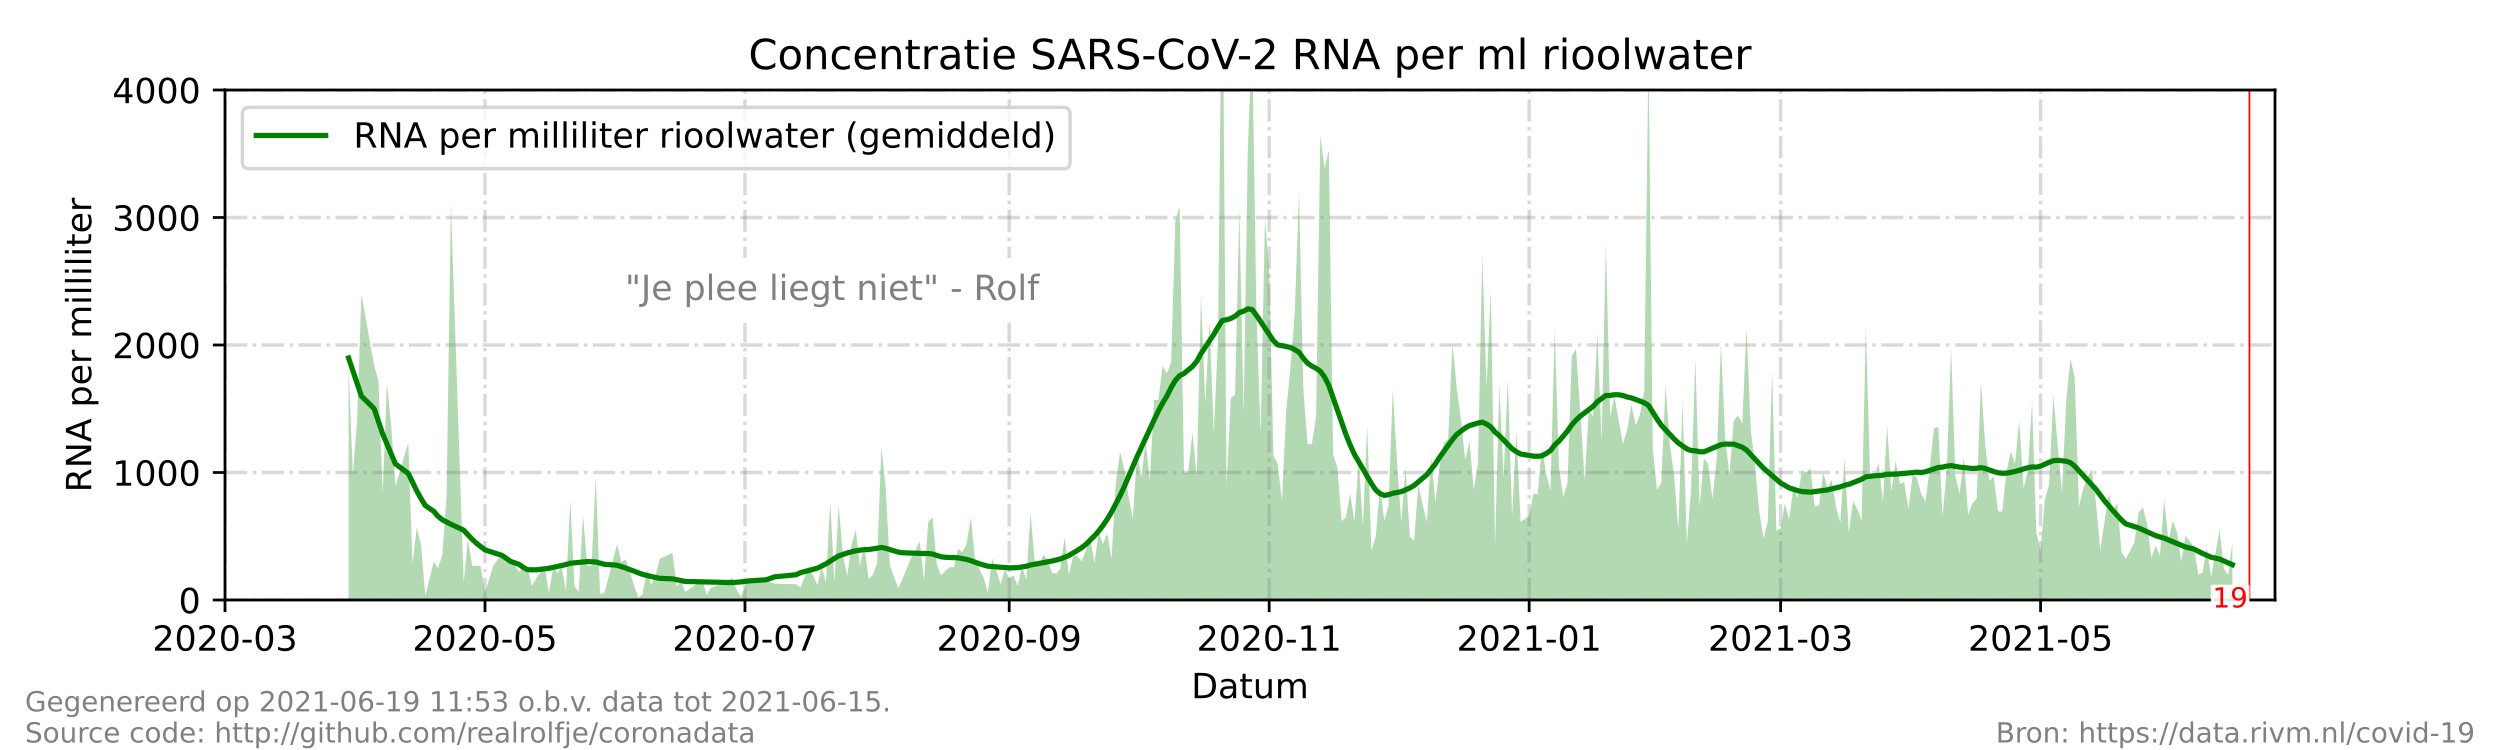 <?xml version="1.0" encoding="utf-8" standalone="no"?>
<!DOCTYPE svg PUBLIC "-//W3C//DTD SVG 1.1//EN"
  "http://www.w3.org/Graphics/SVG/1.1/DTD/svg11.dtd">
<!-- Created with matplotlib (https://matplotlib.org/) -->
<svg height="216pt" version="1.1" viewBox="0 0 720 216" width="720pt" xmlns="http://www.w3.org/2000/svg" xmlns:xlink="http://www.w3.org/1999/xlink">
 <defs>
  <style type="text/css">*{stroke-linecap:butt;stroke-linejoin:round;}</style>
 </defs>
 <g id="figure_1">
  <g id="patch_1">
   <path d="M 0 216 
L 720 216 
L 720 0 
L 0 0 
z
" style="fill:#ffffff;"/>
  </g>
  <g id="axes_1">
   <g id="patch_2">
    <path d="M 64.8 172.8 
L 655.2 172.8 
L 655.2 25.92 
L 64.8 25.92 
z
" style="fill:#ffffff;"/>
   </g>
   <g id="PolyCollection_1">
    <path clip-path="url(#p19206787d9)" d="M 100.396 172.8 
L 100.396 172.8 
L 101.623 172.8 
L 102.851 172.8 
L 104.078 172.8 
L 107.76 172.8 
L 108.988 172.8 
L 110.215 172.8 
L 111.443 172.8 
L 112.67 172.8 
L 113.898 172.8 
L 117.58 172.8 
L 118.807 172.8 
L 120.035 172.8 
L 121.262 172.8 
L 122.49 172.8 
L 124.945 172.8 
L 126.172 172.8 
L 127.4 172.8 
L 128.627 172.8 
L 129.854 172.8 
L 133.537 172.8 
L 134.764 172.8 
L 135.992 172.8 
L 137.219 172.8 
L 138.447 172.8 
L 139.674 172.8 
L 142.129 172.8 
L 144.584 172.8 
L 145.811 172.8 
L 147.039 172.8 
L 149.494 172.8 
L 150.721 172.8 
L 151.948 172.8 
L 153.176 172.8 
L 154.403 172.8 
L 156.858 172.8 
L 158.086 172.8 
L 159.313 172.8 
L 160.541 172.8 
L 161.768 172.8 
L 162.995 172.8 
L 164.223 172.8 
L 165.45 172.8 
L 166.678 172.8 
L 167.905 172.8 
L 169.133 172.8 
L 170.36 172.8 
L 171.588 172.8 
L 172.815 172.8 
L 174.042 172.8 
L 177.725 172.8 
L 178.952 172.8 
L 180.18 172.8 
L 181.407 172.8 
L 182.635 172.8 
L 183.862 172.8 
L 185.089 172.8 
L 186.317 172.8 
L 187.544 172.8 
L 188.772 172.8 
L 189.999 172.8 
L 193.681 172.8 
L 194.909 172.8 
L 196.136 172.8 
L 197.364 172.8 
L 202.274 172.8 
L 203.501 172.8 
L 204.728 172.8 
L 209.638 172.8 
L 210.866 172.8 
L 212.093 172.8 
L 213.321 172.8 
L 215.775 172.8 
L 220.685 172.8 
L 221.913 172.8 
L 223.14 172.8 
L 229.277 172.8 
L 230.505 172.8 
L 232.96 172.8 
L 235.415 172.8 
L 236.642 172.8 
L 237.869 172.8 
L 239.097 172.8 
L 240.324 172.8 
L 241.552 172.8 
L 242.779 172.8 
L 244.007 172.8 
L 245.234 172.8 
L 246.462 172.8 
L 247.689 172.8 
L 248.916 172.8 
L 250.144 172.8 
L 251.371 172.8 
L 252.599 172.8 
L 253.826 172.8 
L 255.054 172.8 
L 256.281 172.8 
L 257.509 172.8 
L 258.736 172.8 
L 259.963 172.8 
L 262.418 172.8 
L 263.646 172.8 
L 264.873 172.8 
L 266.101 172.8 
L 267.328 172.8 
L 268.556 172.8 
L 269.783 172.8 
L 271.01 172.8 
L 272.238 172.8 
L 273.465 172.8 
L 274.693 172.8 
L 275.92 172.8 
L 277.148 172.8 
L 278.375 172.8 
L 279.602 172.8 
L 280.83 172.8 
L 282.057 172.8 
L 283.285 172.8 
L 284.512 172.8 
L 285.74 172.8 
L 286.967 172.8 
L 288.195 172.8 
L 289.422 172.8 
L 290.649 172.8 
L 291.877 172.8 
L 293.104 172.8 
L 294.332 172.8 
L 295.559 172.8 
L 296.787 172.8 
L 298.014 172.8 
L 299.242 172.8 
L 300.469 172.8 
L 301.696 172.8 
L 302.924 172.8 
L 304.151 172.8 
L 305.379 172.8 
L 306.606 172.8 
L 307.834 172.8 
L 309.061 172.8 
L 310.289 172.8 
L 311.516 172.8 
L 312.743 172.8 
L 313.971 172.8 
L 315.198 172.8 
L 316.426 172.8 
L 317.653 172.8 
L 318.881 172.8 
L 320.108 172.8 
L 321.336 172.8 
L 322.563 172.8 
L 323.79 172.8 
L 325.018 172.8 
L 326.245 172.8 
L 327.473 172.8 
L 328.7 172.8 
L 329.928 172.8 
L 331.155 172.8 
L 332.383 172.8 
L 333.61 172.8 
L 334.837 172.8 
L 336.065 172.8 
L 337.292 172.8 
L 338.52 172.8 
L 339.747 172.8 
L 340.975 172.8 
L 342.202 172.8 
L 343.43 172.8 
L 344.657 172.8 
L 345.884 172.8 
L 347.112 172.8 
L 348.339 172.8 
L 349.567 172.8 
L 350.794 172.8 
L 352.022 172.8 
L 353.249 172.8 
L 354.477 172.8 
L 355.704 172.8 
L 356.931 172.8 
L 358.159 172.8 
L 359.386 172.8 
L 360.614 172.8 
L 361.841 172.8 
L 363.069 172.8 
L 364.296 172.8 
L 365.523 172.8 
L 366.751 172.8 
L 367.978 172.8 
L 369.206 172.8 
L 370.433 172.8 
L 371.661 172.8 
L 372.888 172.8 
L 374.116 172.8 
L 375.343 172.8 
L 376.57 172.8 
L 377.798 172.8 
L 379.025 172.8 
L 380.253 172.8 
L 381.48 172.8 
L 382.708 172.8 
L 383.935 172.8 
L 385.163 172.8 
L 386.39 172.8 
L 387.617 172.8 
L 388.845 172.8 
L 390.072 172.8 
L 391.3 172.8 
L 392.527 172.8 
L 393.755 172.8 
L 394.982 172.8 
L 396.21 172.8 
L 397.437 172.8 
L 398.664 172.8 
L 399.892 172.8 
L 401.119 172.8 
L 402.347 172.8 
L 403.574 172.8 
L 404.802 172.8 
L 406.029 172.8 
L 407.257 172.8 
L 408.484 172.8 
L 409.711 172.8 
L 410.939 172.8 
L 412.166 172.8 
L 413.394 172.8 
L 414.621 172.8 
L 415.849 172.8 
L 417.076 172.8 
L 418.304 172.8 
L 419.531 172.8 
L 420.758 172.8 
L 421.986 172.8 
L 423.213 172.8 
L 424.441 172.8 
L 425.668 172.8 
L 426.896 172.8 
L 428.123 172.8 
L 429.351 172.8 
L 430.578 172.8 
L 431.805 172.8 
L 433.033 172.8 
L 434.26 172.8 
L 435.488 172.8 
L 436.715 172.8 
L 437.943 172.8 
L 440.398 172.8 
L 441.625 172.8 
L 442.852 172.8 
L 444.08 172.8 
L 445.307 172.8 
L 446.535 172.8 
L 447.762 172.8 
L 448.99 172.8 
L 450.217 172.8 
L 451.444 172.8 
L 452.672 172.8 
L 453.899 172.8 
L 455.127 172.8 
L 456.354 172.8 
L 457.582 172.8 
L 458.809 172.8 
L 460.037 172.8 
L 461.264 172.8 
L 462.491 172.8 
L 463.719 172.8 
L 464.946 172.8 
L 466.174 172.8 
L 467.401 172.8 
L 468.629 172.8 
L 469.856 172.8 
L 471.084 172.8 
L 472.311 172.8 
L 473.538 172.8 
L 474.766 172.8 
L 475.993 172.8 
L 477.221 172.8 
L 478.448 172.8 
L 479.676 172.8 
L 480.903 172.8 
L 482.131 172.8 
L 483.358 172.8 
L 484.585 172.8 
L 485.813 172.8 
L 487.04 172.8 
L 488.268 172.8 
L 489.495 172.8 
L 490.723 172.8 
L 491.95 172.8 
L 493.178 172.8 
L 494.405 172.8 
L 495.632 172.8 
L 496.86 172.8 
L 498.087 172.8 
L 499.315 172.8 
L 500.542 172.8 
L 501.77 172.8 
L 502.997 172.8 
L 504.225 172.8 
L 505.452 172.8 
L 506.679 172.8 
L 507.907 172.8 
L 509.134 172.8 
L 510.362 172.8 
L 511.589 172.8 
L 512.817 172.8 
L 514.044 172.8 
L 515.272 172.8 
L 516.499 172.8 
L 517.726 172.8 
L 518.954 172.8 
L 520.181 172.8 
L 521.409 172.8 
L 522.636 172.8 
L 523.864 172.8 
L 525.091 172.8 
L 526.319 172.8 
L 527.546 172.8 
L 528.773 172.8 
L 530.001 172.8 
L 531.228 172.8 
L 532.456 172.8 
L 533.683 172.8 
L 534.911 172.8 
L 536.138 172.8 
L 537.365 172.8 
L 538.593 172.8 
L 539.82 172.8 
L 541.048 172.8 
L 542.275 172.8 
L 543.503 172.8 
L 544.73 172.8 
L 545.958 172.8 
L 547.185 172.8 
L 548.412 172.8 
L 549.64 172.8 
L 550.867 172.8 
L 552.095 172.8 
L 553.322 172.8 
L 554.55 172.8 
L 555.777 172.8 
L 557.005 172.8 
L 558.232 172.8 
L 559.459 172.8 
L 560.687 172.8 
L 561.914 172.8 
L 563.142 172.8 
L 564.369 172.8 
L 565.597 172.8 
L 566.824 172.8 
L 568.052 172.8 
L 569.279 172.8 
L 570.506 172.8 
L 571.734 172.8 
L 572.961 172.8 
L 574.189 172.8 
L 575.416 172.8 
L 576.644 172.8 
L 577.871 172.8 
L 579.099 172.8 
L 580.326 172.8 
L 581.553 172.8 
L 582.781 172.8 
L 584.008 172.8 
L 585.236 172.8 
L 586.463 172.8 
L 587.691 172.8 
L 588.918 172.8 
L 590.146 172.8 
L 591.373 172.8 
L 592.6 172.8 
L 593.828 172.8 
L 595.055 172.8 
L 596.283 172.8 
L 597.51 172.8 
L 598.738 172.8 
L 599.965 172.8 
L 601.193 172.8 
L 602.42 172.8 
L 603.647 172.8 
L 604.875 172.8 
L 606.102 172.8 
L 607.33 172.8 
L 608.557 172.8 
L 609.785 172.8 
L 611.012 172.8 
L 612.24 172.8 
L 614.694 172.8 
L 615.922 172.8 
L 617.149 172.8 
L 618.377 172.8 
L 619.604 172.8 
L 620.832 172.8 
L 622.059 172.8 
L 623.286 172.8 
L 624.514 172.8 
L 625.741 172.8 
L 626.969 172.8 
L 628.196 172.8 
L 629.424 172.8 
L 631.879 172.8 
L 633.106 172.8 
L 634.333 172.8 
L 635.561 172.8 
L 636.788 172.8 
L 639.243 172.8 
L 640.471 172.8 
L 641.698 172.8 
L 642.926 172.8 
L 642.926 172.8 
L 642.926 156.302 
L 641.698 165.6 
L 640.471 163.719 
L 639.243 152.608 
L 636.788 166.164 
L 635.561 157.754 
L 634.333 164.934 
L 633.106 165.461 
L 631.879 157.558 
L 629.424 154.305 
L 628.196 161.66 
L 626.969 153.131 
L 625.741 150.066 
L 624.514 155.747 
L 623.286 143.826 
L 622.059 159.96 
L 620.832 157.186 
L 619.604 160.726 
L 618.377 150.96 
L 617.149 146.075 
L 615.922 147.552 
L 614.694 156.279 
L 612.24 160.982 
L 611.012 159.085 
L 609.785 144.98 
L 608.557 147.073 
L 607.33 142.245 
L 606.102 150.258 
L 604.875 158.486 
L 603.647 144.8 
L 602.42 135.033 
L 601.193 137.395 
L 599.965 140.844 
L 598.738 145.791 
L 597.51 108.764 
L 596.283 103.274 
L 595.055 115.867 
L 593.828 141.75 
L 592.6 128.094 
L 591.373 113.946 
L 590.146 139.508 
L 588.918 143.867 
L 587.691 158.805 
L 586.463 153.369 
L 585.236 115.734 
L 584.008 135.557 
L 582.781 140.719 
L 581.553 121.156 
L 580.326 133.518 
L 579.099 130.022 
L 577.871 135.888 
L 576.644 147.349 
L 575.416 147.25 
L 574.189 137.25 
L 572.961 138.498 
L 571.734 127.878 
L 570.506 110.025 
L 569.279 143.629 
L 568.052 144.987 
L 566.824 148.303 
L 565.597 131.619 
L 564.369 142.225 
L 563.142 137.005 
L 561.914 100.01 
L 560.687 134.671 
L 559.459 148.859 
L 558.232 122.941 
L 557.005 123.294 
L 555.777 134.731 
L 554.55 144.523 
L 553.322 142.307 
L 552.095 137.709 
L 550.867 136.601 
L 549.64 146.565 
L 548.412 138.795 
L 547.185 139.349 
L 545.958 132.654 
L 544.73 141.625 
L 543.503 122.591 
L 542.275 144.581 
L 541.048 133.344 
L 539.82 137.279 
L 538.593 137.381 
L 537.365 94.166 
L 536.138 149.84 
L 534.911 146.663 
L 533.683 144.207 
L 532.456 153.48 
L 531.228 132.014 
L 530.001 150.43 
L 528.773 146.066 
L 527.546 138.277 
L 526.319 140.477 
L 525.091 136.178 
L 523.864 145.566 
L 522.636 145.786 
L 521.409 134.927 
L 520.181 136.024 
L 518.954 135.503 
L 517.726 143.415 
L 516.499 140.252 
L 515.272 149.636 
L 514.044 144.992 
L 512.817 152.139 
L 511.589 152.825 
L 510.362 106.633 
L 509.134 150.115 
L 507.907 155.114 
L 506.679 147.421 
L 505.452 134.275 
L 504.225 123.744 
L 502.997 94.473 
L 501.77 122.019 
L 500.542 119.633 
L 499.315 121.197 
L 498.087 136.751 
L 496.86 126.442 
L 495.632 98.963 
L 494.405 132.442 
L 493.178 143.637 
L 491.95 133.632 
L 490.723 132 
L 489.495 145.905 
L 488.268 103.409 
L 487.04 140.758 
L 485.813 156.627 
L 484.585 115.696 
L 483.358 152.472 
L 482.131 136.729 
L 480.903 127.887 
L 479.676 110.957 
L 478.448 138.963 
L 477.221 141.078 
L 475.993 129.157 
L 474.766 15.712 
L 473.538 112.532 
L 472.311 119.426 
L 471.084 122.47 
L 469.856 116.588 
L 468.629 123.747 
L 467.401 127.896 
L 466.174 120.973 
L 464.946 114.08 
L 463.719 120.246 
L 462.491 69.951 
L 461.264 126.996 
L 460.037 95.988 
L 458.809 119.861 
L 457.582 118.32 
L 456.354 138.177 
L 455.127 118.677 
L 453.899 100.462 
L 452.672 102.561 
L 451.444 139.025 
L 450.217 143.231 
L 448.99 134.647 
L 447.762 94.723 
L 446.535 141.293 
L 445.307 136.553 
L 444.08 128.66 
L 442.852 142.372 
L 441.625 142.148 
L 440.398 148.584 
L 437.943 150.305 
L 436.715 124.142 
L 435.488 148.468 
L 434.26 109.286 
L 433.033 137.522 
L 431.805 110.628 
L 430.578 157.086 
L 429.351 83.455 
L 428.123 111.754 
L 426.896 73.117 
L 425.668 133.435 
L 424.441 141.108 
L 423.213 126.858 
L 421.986 132.451 
L 420.758 120.917 
L 419.531 111.695 
L 418.304 98.992 
L 417.076 126.495 
L 415.849 127.446 
L 414.621 134.093 
L 413.394 144.539 
L 412.166 131.685 
L 410.939 150.377 
L 409.711 145.287 
L 408.484 139.693 
L 407.257 155.752 
L 406.029 154.458 
L 404.802 134.724 
L 403.574 150.286 
L 402.347 133.218 
L 401.119 112.011 
L 399.892 145.753 
L 398.664 149.911 
L 397.437 139.843 
L 396.21 154.57 
L 394.982 158.651 
L 393.755 122.541 
L 392.527 151.34 
L 391.3 132.596 
L 390.072 150.302 
L 388.845 142.11 
L 387.617 148.963 
L 386.39 150.069 
L 385.163 134.701 
L 383.935 130.902 
L 382.708 43.241 
L 381.48 48.397 
L 380.253 38.977 
L 379.025 120.182 
L 377.798 127.946 
L 376.57 127.82 
L 375.343 111.771 
L 374.116 55.126 
L 372.888 90.137 
L 371.661 105.932 
L 370.433 118.055 
L 369.206 144.185 
L 367.978 133.664 
L 366.751 131.186 
L 365.523 77.782 
L 364.296 62.993 
L 363.069 124.886 
L 361.841 89.681 
L 360.614 11.011 
L 359.386 42.341 
L 358.159 119.391 
L 356.931 60.166 
L 355.704 113.669 
L 354.477 114.587 
L 353.249 139.859 
L 352.022 -22.679 
L 350.794 97.176 
L 349.567 124.696 
L 348.339 92.805 
L 347.112 116.29 
L 345.884 84.915 
L 344.657 137.417 
L 343.43 124.438 
L 342.202 136.154 
L 340.975 136.13 
L 339.747 59.585 
L 338.52 63.094 
L 337.292 104.391 
L 336.065 107.518 
L 334.837 105.396 
L 333.61 115.183 
L 332.383 115.189 
L 331.155 138.174 
L 329.928 127.216 
L 328.7 137.479 
L 327.473 130.384 
L 326.245 149.41 
L 325.018 142.908 
L 323.79 135.057 
L 322.563 130.13 
L 321.336 139.512 
L 320.108 160.951 
L 318.881 153.627 
L 317.653 156.722 
L 316.426 153.248 
L 315.198 162.16 
L 313.971 154.785 
L 312.743 158.549 
L 311.516 161.634 
L 310.289 160.213 
L 309.061 160.108 
L 307.834 165.529 
L 306.606 154.798 
L 305.379 163.753 
L 304.151 165.228 
L 302.924 164.822 
L 301.696 161.259 
L 300.469 159.761 
L 299.242 162.996 
L 298.014 161.887 
L 296.787 147.794 
L 295.559 166.873 
L 294.332 163.08 
L 293.104 168.724 
L 291.877 165.777 
L 290.649 166.49 
L 289.422 163.888 
L 288.195 168.283 
L 286.967 164.4 
L 285.74 160.817 
L 284.512 170.634 
L 283.285 166.35 
L 282.057 163.897 
L 280.83 161.468 
L 279.602 148.932 
L 278.375 156.643 
L 277.148 159.018 
L 275.92 158.112 
L 274.693 163.384 
L 273.465 163.349 
L 272.238 164.412 
L 271.01 165.721 
L 269.783 162.396 
L 268.556 148.895 
L 267.328 150.352 
L 266.101 167.189 
L 264.873 155.83 
L 263.646 158.553 
L 262.418 160.618 
L 259.963 166.668 
L 258.736 169.422 
L 257.509 166.227 
L 256.281 162.817 
L 255.054 140.103 
L 253.826 128.695 
L 252.599 162.183 
L 251.371 165.566 
L 250.144 166.778 
L 248.916 156.798 
L 247.689 163.008 
L 246.462 152.71 
L 245.234 156.739 
L 244.007 165.897 
L 242.779 159.985 
L 241.552 145.609 
L 240.324 167.769 
L 239.097 144.33 
L 237.869 167.749 
L 236.642 163.124 
L 235.415 168.479 
L 232.96 163.253 
L 230.505 169.201 
L 229.277 168.254 
L 223.14 168.1 
L 221.913 167.733 
L 220.685 166.411 
L 215.775 166.484 
L 213.321 171.955 
L 212.093 169.587 
L 210.866 166.319 
L 209.638 167.586 
L 204.728 169.275 
L 203.501 171.331 
L 202.274 166.998 
L 197.364 170.505 
L 196.136 167.451 
L 194.909 168.981 
L 193.681 159.25 
L 189.999 160.927 
L 188.772 165.816 
L 187.544 168.476 
L 186.317 163.895 
L 185.089 171.129 
L 183.862 172.102 
L 182.635 168.798 
L 181.407 164.685 
L 180.18 161.092 
L 178.952 161.87 
L 177.725 156.753 
L 174.042 170.854 
L 172.815 170.976 
L 171.588 137.218 
L 170.36 162.977 
L 169.133 162.895 
L 167.905 148.491 
L 166.678 170.487 
L 165.45 168.834 
L 164.223 143.96 
L 162.995 170.303 
L 161.768 163.29 
L 160.541 165.052 
L 159.313 163.198 
L 158.086 170.891 
L 156.858 163.069 
L 154.403 166.59 
L 153.176 168.807 
L 151.948 163.295 
L 150.721 163.534 
L 149.494 164.648 
L 147.039 161.123 
L 145.811 161.851 
L 144.584 159.528 
L 142.129 162.739 
L 139.674 170.707 
L 138.447 163.069 
L 137.219 162.901 
L 135.992 162.975 
L 134.764 155.233 
L 133.537 167.843 
L 129.854 58.454 
L 128.627 142.646 
L 127.4 159.659 
L 126.172 163.644 
L 124.945 161.692 
L 122.49 171.625 
L 121.262 156.871 
L 120.035 151.882 
L 118.807 162.402 
L 117.58 127.456 
L 113.898 140.046 
L 112.67 122.622 
L 111.443 110.402 
L 110.215 141.895 
L 108.988 109.531 
L 107.76 105.296 
L 104.078 84.758 
L 102.851 120.996 
L 101.623 136.657 
L 100.396 105.345 
z
" style="fill:#008000;fill-opacity:0.3;"/>
   </g>
   <g id="matplotlib.axis_1">
    <g id="xtick_1">
     <g id="line2d_1">
      <path clip-path="url(#p19206787d9)" d="M 64.8 172.8 
L 64.8 25.92 
" style="fill:none;stroke:#808080;stroke-dasharray:6.4,1.6,1,1.6;stroke-dashoffset:0;stroke-opacity:0.3;"/>
     </g>
     <g id="line2d_2">
      <defs>
       <path d="M 0 0 
L 0 3.5 
" id="m3c16ba50c3" style="stroke:#000000;stroke-width:0.8;"/>
      </defs>
      <g>
       <use style="stroke:#000000;stroke-width:0.8;" x="64.8" xlink:href="#m3c16ba50c3" y="172.8"/>
      </g>
     </g>
     <g id="text_1">
      <!-- 2020-03 -->
      <g transform="translate(43.909 187.398)scale(0.1 -0.1)">
       <defs>
        <path d="M 19.188 8.297 
L 53.609 8.297 
L 53.609 0 
L 7.328 0 
L 7.328 8.297 
Q 12.938 14.109 22.625 23.891 
Q 32.328 33.688 34.812 36.531 
Q 39.547 41.844 41.422 45.531 
Q 43.312 49.219 43.312 52.781 
Q 43.312 58.594 39.234 62.25 
Q 35.156 65.922 28.609 65.922 
Q 23.969 65.922 18.812 64.312 
Q 13.672 62.703 7.812 59.422 
L 7.812 69.391 
Q 13.766 71.781 18.938 73 
Q 24.125 74.219 28.422 74.219 
Q 39.75 74.219 46.484 68.547 
Q 53.219 62.891 53.219 53.422 
Q 53.219 48.922 51.531 44.891 
Q 49.859 40.875 45.406 35.406 
Q 44.188 33.984 37.641 27.219 
Q 31.109 20.453 19.188 8.297 
z
" id="DejaVuSans-50"/>
        <path d="M 31.781 66.406 
Q 24.172 66.406 20.328 58.906 
Q 16.5 51.422 16.5 36.375 
Q 16.5 21.391 20.328 13.891 
Q 24.172 6.391 31.781 6.391 
Q 39.453 6.391 43.281 13.891 
Q 47.125 21.391 47.125 36.375 
Q 47.125 51.422 43.281 58.906 
Q 39.453 66.406 31.781 66.406 
z
M 31.781 74.219 
Q 44.047 74.219 50.516 64.516 
Q 56.984 54.828 56.984 36.375 
Q 56.984 17.969 50.516 8.266 
Q 44.047 -1.422 31.781 -1.422 
Q 19.531 -1.422 13.062 8.266 
Q 6.594 17.969 6.594 36.375 
Q 6.594 54.828 13.062 64.516 
Q 19.531 74.219 31.781 74.219 
z
" id="DejaVuSans-48"/>
        <path d="M 4.891 31.391 
L 31.203 31.391 
L 31.203 23.391 
L 4.891 23.391 
z
" id="DejaVuSans-45"/>
        <path d="M 40.578 39.312 
Q 47.656 37.797 51.625 33 
Q 55.609 28.219 55.609 21.188 
Q 55.609 10.406 48.188 4.484 
Q 40.766 -1.422 27.094 -1.422 
Q 22.516 -1.422 17.656 -0.516 
Q 12.797 0.391 7.625 2.203 
L 7.625 11.719 
Q 11.719 9.328 16.594 8.109 
Q 21.484 6.891 26.812 6.891 
Q 36.078 6.891 40.938 10.547 
Q 45.797 14.203 45.797 21.188 
Q 45.797 27.641 41.281 31.266 
Q 36.766 34.906 28.719 34.906 
L 20.219 34.906 
L 20.219 43.016 
L 29.109 43.016 
Q 36.375 43.016 40.234 45.922 
Q 44.094 48.828 44.094 54.297 
Q 44.094 59.906 40.109 62.906 
Q 36.141 65.922 28.719 65.922 
Q 24.656 65.922 20.016 65.031 
Q 15.375 64.156 9.812 62.312 
L 9.812 71.094 
Q 15.438 72.656 20.344 73.438 
Q 25.25 74.219 29.594 74.219 
Q 40.828 74.219 47.359 69.109 
Q 53.906 64.016 53.906 55.328 
Q 53.906 49.266 50.438 45.094 
Q 46.969 40.922 40.578 39.312 
z
" id="DejaVuSans-51"/>
       </defs>
       <use xlink:href="#DejaVuSans-50"/>
       <use x="63.623" xlink:href="#DejaVuSans-48"/>
       <use x="127.246" xlink:href="#DejaVuSans-50"/>
       <use x="190.869" xlink:href="#DejaVuSans-48"/>
       <use x="254.492" xlink:href="#DejaVuSans-45"/>
       <use x="290.576" xlink:href="#DejaVuSans-48"/>
       <use x="354.199" xlink:href="#DejaVuSans-51"/>
      </g>
     </g>
    </g>
    <g id="xtick_2">
     <g id="line2d_3">
      <path clip-path="url(#p19206787d9)" d="M 139.674 172.8 
L 139.674 25.92 
" style="fill:none;stroke:#808080;stroke-dasharray:6.4,1.6,1,1.6;stroke-dashoffset:0;stroke-opacity:0.3;"/>
     </g>
     <g id="line2d_4">
      <g>
       <use style="stroke:#000000;stroke-width:0.8;" x="139.674" xlink:href="#m3c16ba50c3" y="172.8"/>
      </g>
     </g>
     <g id="text_2">
      <!-- 2020-05 -->
      <g transform="translate(118.783 187.398)scale(0.1 -0.1)">
       <defs>
        <path d="M 10.797 72.906 
L 49.516 72.906 
L 49.516 64.594 
L 19.828 64.594 
L 19.828 46.734 
Q 21.969 47.469 24.109 47.828 
Q 26.266 48.188 28.422 48.188 
Q 40.625 48.188 47.75 41.5 
Q 54.891 34.812 54.891 23.391 
Q 54.891 11.625 47.562 5.094 
Q 40.234 -1.422 26.906 -1.422 
Q 22.312 -1.422 17.547 -0.641 
Q 12.797 0.141 7.719 1.703 
L 7.719 11.625 
Q 12.109 9.234 16.797 8.062 
Q 21.484 6.891 26.703 6.891 
Q 35.156 6.891 40.078 11.328 
Q 45.016 15.766 45.016 23.391 
Q 45.016 31 40.078 35.438 
Q 35.156 39.891 26.703 39.891 
Q 22.75 39.891 18.812 39.016 
Q 14.891 38.141 10.797 36.281 
z
" id="DejaVuSans-53"/>
       </defs>
       <use xlink:href="#DejaVuSans-50"/>
       <use x="63.623" xlink:href="#DejaVuSans-48"/>
       <use x="127.246" xlink:href="#DejaVuSans-50"/>
       <use x="190.869" xlink:href="#DejaVuSans-48"/>
       <use x="254.492" xlink:href="#DejaVuSans-45"/>
       <use x="290.576" xlink:href="#DejaVuSans-48"/>
       <use x="354.199" xlink:href="#DejaVuSans-53"/>
      </g>
     </g>
    </g>
    <g id="xtick_3">
     <g id="line2d_5">
      <path clip-path="url(#p19206787d9)" d="M 214.548 172.8 
L 214.548 25.92 
" style="fill:none;stroke:#808080;stroke-dasharray:6.4,1.6,1,1.6;stroke-dashoffset:0;stroke-opacity:0.3;"/>
     </g>
     <g id="line2d_6">
      <g>
       <use style="stroke:#000000;stroke-width:0.8;" x="214.548" xlink:href="#m3c16ba50c3" y="172.8"/>
      </g>
     </g>
     <g id="text_3">
      <!-- 2020-07 -->
      <g transform="translate(193.657 187.398)scale(0.1 -0.1)">
       <defs>
        <path d="M 8.203 72.906 
L 55.078 72.906 
L 55.078 68.703 
L 28.609 0 
L 18.312 0 
L 43.219 64.594 
L 8.203 64.594 
z
" id="DejaVuSans-55"/>
       </defs>
       <use xlink:href="#DejaVuSans-50"/>
       <use x="63.623" xlink:href="#DejaVuSans-48"/>
       <use x="127.246" xlink:href="#DejaVuSans-50"/>
       <use x="190.869" xlink:href="#DejaVuSans-48"/>
       <use x="254.492" xlink:href="#DejaVuSans-45"/>
       <use x="290.576" xlink:href="#DejaVuSans-48"/>
       <use x="354.199" xlink:href="#DejaVuSans-55"/>
      </g>
     </g>
    </g>
    <g id="xtick_4">
     <g id="line2d_7">
      <path clip-path="url(#p19206787d9)" d="M 290.649 172.8 
L 290.649 25.92 
" style="fill:none;stroke:#808080;stroke-dasharray:6.4,1.6,1,1.6;stroke-dashoffset:0;stroke-opacity:0.3;"/>
     </g>
     <g id="line2d_8">
      <g>
       <use style="stroke:#000000;stroke-width:0.8;" x="290.649" xlink:href="#m3c16ba50c3" y="172.8"/>
      </g>
     </g>
     <g id="text_4">
      <!-- 2020-09 -->
      <g transform="translate(269.758 187.398)scale(0.1 -0.1)">
       <defs>
        <path d="M 10.984 1.516 
L 10.984 10.5 
Q 14.703 8.734 18.5 7.812 
Q 22.312 6.891 25.984 6.891 
Q 35.75 6.891 40.891 13.453 
Q 46.047 20.016 46.781 33.406 
Q 43.953 29.203 39.594 26.953 
Q 35.25 24.703 29.984 24.703 
Q 19.047 24.703 12.672 31.312 
Q 6.297 37.938 6.297 49.422 
Q 6.297 60.641 12.938 67.422 
Q 19.578 74.219 30.609 74.219 
Q 43.266 74.219 49.922 64.516 
Q 56.594 54.828 56.594 36.375 
Q 56.594 19.141 48.406 8.859 
Q 40.234 -1.422 26.422 -1.422 
Q 22.703 -1.422 18.891 -0.688 
Q 15.094 0.047 10.984 1.516 
z
M 30.609 32.422 
Q 37.25 32.422 41.125 36.953 
Q 45.016 41.5 45.016 49.422 
Q 45.016 57.281 41.125 61.844 
Q 37.25 66.406 30.609 66.406 
Q 23.969 66.406 20.094 61.844 
Q 16.219 57.281 16.219 49.422 
Q 16.219 41.5 20.094 36.953 
Q 23.969 32.422 30.609 32.422 
z
" id="DejaVuSans-57"/>
       </defs>
       <use xlink:href="#DejaVuSans-50"/>
       <use x="63.623" xlink:href="#DejaVuSans-48"/>
       <use x="127.246" xlink:href="#DejaVuSans-50"/>
       <use x="190.869" xlink:href="#DejaVuSans-48"/>
       <use x="254.492" xlink:href="#DejaVuSans-45"/>
       <use x="290.576" xlink:href="#DejaVuSans-48"/>
       <use x="354.199" xlink:href="#DejaVuSans-57"/>
      </g>
     </g>
    </g>
    <g id="xtick_5">
     <g id="line2d_9">
      <path clip-path="url(#p19206787d9)" d="M 365.523 172.8 
L 365.523 25.92 
" style="fill:none;stroke:#808080;stroke-dasharray:6.4,1.6,1,1.6;stroke-dashoffset:0;stroke-opacity:0.3;"/>
     </g>
     <g id="line2d_10">
      <g>
       <use style="stroke:#000000;stroke-width:0.8;" x="365.523" xlink:href="#m3c16ba50c3" y="172.8"/>
      </g>
     </g>
     <g id="text_5">
      <!-- 2020-11 -->
      <g transform="translate(344.632 187.398)scale(0.1 -0.1)">
       <defs>
        <path d="M 12.406 8.297 
L 28.516 8.297 
L 28.516 63.922 
L 10.984 60.406 
L 10.984 69.391 
L 28.422 72.906 
L 38.281 72.906 
L 38.281 8.297 
L 54.391 8.297 
L 54.391 0 
L 12.406 0 
z
" id="DejaVuSans-49"/>
       </defs>
       <use xlink:href="#DejaVuSans-50"/>
       <use x="63.623" xlink:href="#DejaVuSans-48"/>
       <use x="127.246" xlink:href="#DejaVuSans-50"/>
       <use x="190.869" xlink:href="#DejaVuSans-48"/>
       <use x="254.492" xlink:href="#DejaVuSans-45"/>
       <use x="290.576" xlink:href="#DejaVuSans-49"/>
       <use x="354.199" xlink:href="#DejaVuSans-49"/>
      </g>
     </g>
    </g>
    <g id="xtick_6">
     <g id="line2d_11">
      <path clip-path="url(#p19206787d9)" d="M 440.398 172.8 
L 440.398 25.92 
" style="fill:none;stroke:#808080;stroke-dasharray:6.4,1.6,1,1.6;stroke-dashoffset:0;stroke-opacity:0.3;"/>
     </g>
     <g id="line2d_12">
      <g>
       <use style="stroke:#000000;stroke-width:0.8;" x="440.398" xlink:href="#m3c16ba50c3" y="172.8"/>
      </g>
     </g>
     <g id="text_6">
      <!-- 2021-01 -->
      <g transform="translate(419.506 187.398)scale(0.1 -0.1)">
       <use xlink:href="#DejaVuSans-50"/>
       <use x="63.623" xlink:href="#DejaVuSans-48"/>
       <use x="127.246" xlink:href="#DejaVuSans-50"/>
       <use x="190.869" xlink:href="#DejaVuSans-49"/>
       <use x="254.492" xlink:href="#DejaVuSans-45"/>
       <use x="290.576" xlink:href="#DejaVuSans-48"/>
       <use x="354.199" xlink:href="#DejaVuSans-49"/>
      </g>
     </g>
    </g>
    <g id="xtick_7">
     <g id="line2d_13">
      <path clip-path="url(#p19206787d9)" d="M 512.817 172.8 
L 512.817 25.92 
" style="fill:none;stroke:#808080;stroke-dasharray:6.4,1.6,1,1.6;stroke-dashoffset:0;stroke-opacity:0.3;"/>
     </g>
     <g id="line2d_14">
      <g>
       <use style="stroke:#000000;stroke-width:0.8;" x="512.817" xlink:href="#m3c16ba50c3" y="172.8"/>
      </g>
     </g>
     <g id="text_7">
      <!-- 2021-03 -->
      <g transform="translate(491.925 187.398)scale(0.1 -0.1)">
       <use xlink:href="#DejaVuSans-50"/>
       <use x="63.623" xlink:href="#DejaVuSans-48"/>
       <use x="127.246" xlink:href="#DejaVuSans-50"/>
       <use x="190.869" xlink:href="#DejaVuSans-49"/>
       <use x="254.492" xlink:href="#DejaVuSans-45"/>
       <use x="290.576" xlink:href="#DejaVuSans-48"/>
       <use x="354.199" xlink:href="#DejaVuSans-51"/>
      </g>
     </g>
    </g>
    <g id="xtick_8">
     <g id="line2d_15">
      <path clip-path="url(#p19206787d9)" d="M 587.691 172.8 
L 587.691 25.92 
" style="fill:none;stroke:#808080;stroke-dasharray:6.4,1.6,1,1.6;stroke-dashoffset:0;stroke-opacity:0.3;"/>
     </g>
     <g id="line2d_16">
      <g>
       <use style="stroke:#000000;stroke-width:0.8;" x="587.691" xlink:href="#m3c16ba50c3" y="172.8"/>
      </g>
     </g>
     <g id="text_8">
      <!-- 2021-05 -->
      <g transform="translate(566.799 187.398)scale(0.1 -0.1)">
       <use xlink:href="#DejaVuSans-50"/>
       <use x="63.623" xlink:href="#DejaVuSans-48"/>
       <use x="127.246" xlink:href="#DejaVuSans-50"/>
       <use x="190.869" xlink:href="#DejaVuSans-49"/>
       <use x="254.492" xlink:href="#DejaVuSans-45"/>
       <use x="290.576" xlink:href="#DejaVuSans-48"/>
       <use x="354.199" xlink:href="#DejaVuSans-53"/>
      </g>
     </g>
    </g>
    <g id="text_9">
     <!-- Datum -->
     <g transform="translate(343.087 201.077)scale(0.1 -0.1)">
      <defs>
       <path d="M 19.672 64.797 
L 19.672 8.109 
L 31.594 8.109 
Q 46.688 8.109 53.688 14.938 
Q 60.688 21.781 60.688 36.531 
Q 60.688 51.172 53.688 57.984 
Q 46.688 64.797 31.594 64.797 
z
M 9.812 72.906 
L 30.078 72.906 
Q 51.266 72.906 61.172 64.094 
Q 71.094 55.281 71.094 36.531 
Q 71.094 17.672 61.125 8.828 
Q 51.172 0 30.078 0 
L 9.812 0 
z
" id="DejaVuSans-68"/>
       <path d="M 34.281 27.484 
Q 23.391 27.484 19.188 25 
Q 14.984 22.516 14.984 16.5 
Q 14.984 11.719 18.141 8.906 
Q 21.297 6.109 26.703 6.109 
Q 34.188 6.109 38.703 11.406 
Q 43.219 16.703 43.219 25.484 
L 43.219 27.484 
z
M 52.203 31.203 
L 52.203 0 
L 43.219 0 
L 43.219 8.297 
Q 40.141 3.328 35.547 0.953 
Q 30.953 -1.422 24.312 -1.422 
Q 15.922 -1.422 10.953 3.297 
Q 6 8.016 6 15.922 
Q 6 25.141 12.172 29.828 
Q 18.359 34.516 30.609 34.516 
L 43.219 34.516 
L 43.219 35.406 
Q 43.219 41.609 39.141 45 
Q 35.062 48.391 27.688 48.391 
Q 23 48.391 18.547 47.266 
Q 14.109 46.141 10.016 43.891 
L 10.016 52.203 
Q 14.938 54.109 19.578 55.047 
Q 24.219 56 28.609 56 
Q 40.484 56 46.344 49.844 
Q 52.203 43.703 52.203 31.203 
z
" id="DejaVuSans-97"/>
       <path d="M 18.312 70.219 
L 18.312 54.688 
L 36.812 54.688 
L 36.812 47.703 
L 18.312 47.703 
L 18.312 18.016 
Q 18.312 11.328 20.141 9.422 
Q 21.969 7.516 27.594 7.516 
L 36.812 7.516 
L 36.812 0 
L 27.594 0 
Q 17.188 0 13.234 3.875 
Q 9.281 7.766 9.281 18.016 
L 9.281 47.703 
L 2.688 47.703 
L 2.688 54.688 
L 9.281 54.688 
L 9.281 70.219 
z
" id="DejaVuSans-116"/>
       <path d="M 8.5 21.578 
L 8.5 54.688 
L 17.484 54.688 
L 17.484 21.922 
Q 17.484 14.156 20.5 10.266 
Q 23.531 6.391 29.594 6.391 
Q 36.859 6.391 41.078 11.031 
Q 45.312 15.672 45.312 23.688 
L 45.312 54.688 
L 54.297 54.688 
L 54.297 0 
L 45.312 0 
L 45.312 8.406 
Q 42.047 3.422 37.719 1 
Q 33.406 -1.422 27.688 -1.422 
Q 18.266 -1.422 13.375 4.438 
Q 8.5 10.297 8.5 21.578 
z
M 31.109 56 
z
" id="DejaVuSans-117"/>
       <path d="M 52 44.188 
Q 55.375 50.25 60.062 53.125 
Q 64.75 56 71.094 56 
Q 79.641 56 84.281 50.016 
Q 88.922 44.047 88.922 33.016 
L 88.922 0 
L 79.891 0 
L 79.891 32.719 
Q 79.891 40.578 77.094 44.375 
Q 74.312 48.188 68.609 48.188 
Q 61.625 48.188 57.562 43.547 
Q 53.516 38.922 53.516 30.906 
L 53.516 0 
L 44.484 0 
L 44.484 32.719 
Q 44.484 40.625 41.703 44.406 
Q 38.922 48.188 33.109 48.188 
Q 26.219 48.188 22.156 43.531 
Q 18.109 38.875 18.109 30.906 
L 18.109 0 
L 9.078 0 
L 9.078 54.688 
L 18.109 54.688 
L 18.109 46.188 
Q 21.188 51.219 25.484 53.609 
Q 29.781 56 35.688 56 
Q 41.656 56 45.828 52.969 
Q 50 49.953 52 44.188 
z
" id="DejaVuSans-109"/>
      </defs>
      <use xlink:href="#DejaVuSans-68"/>
      <use x="77.002" xlink:href="#DejaVuSans-97"/>
      <use x="138.281" xlink:href="#DejaVuSans-116"/>
      <use x="177.49" xlink:href="#DejaVuSans-117"/>
      <use x="240.869" xlink:href="#DejaVuSans-109"/>
     </g>
    </g>
   </g>
   <g id="matplotlib.axis_2">
    <g id="ytick_1">
     <g id="line2d_17">
      <path clip-path="url(#p19206787d9)" d="M 64.8 172.8 
L 655.2 172.8 
" style="fill:none;stroke:#808080;stroke-dasharray:6.4,1.6,1,1.6;stroke-dashoffset:0;stroke-opacity:0.3;"/>
     </g>
     <g id="line2d_18">
      <defs>
       <path d="M 0 0 
L -3.5 0 
" id="m275feef548" style="stroke:#000000;stroke-width:0.8;"/>
      </defs>
      <g>
       <use style="stroke:#000000;stroke-width:0.8;" x="64.8" xlink:href="#m275feef548" y="172.8"/>
      </g>
     </g>
     <g id="text_10">
      <!-- 0 -->
      <g transform="translate(51.438 176.599)scale(0.1 -0.1)">
       <use xlink:href="#DejaVuSans-48"/>
      </g>
     </g>
    </g>
    <g id="ytick_2">
     <g id="line2d_19">
      <path clip-path="url(#p19206787d9)" d="M 64.8 136.08 
L 655.2 136.08 
" style="fill:none;stroke:#808080;stroke-dasharray:6.4,1.6,1,1.6;stroke-dashoffset:0;stroke-opacity:0.3;"/>
     </g>
     <g id="line2d_20">
      <g>
       <use style="stroke:#000000;stroke-width:0.8;" x="64.8" xlink:href="#m275feef548" y="136.08"/>
      </g>
     </g>
     <g id="text_11">
      <!-- 1000 -->
      <g transform="translate(32.35 139.879)scale(0.1 -0.1)">
       <use xlink:href="#DejaVuSans-49"/>
       <use x="63.623" xlink:href="#DejaVuSans-48"/>
       <use x="127.246" xlink:href="#DejaVuSans-48"/>
       <use x="190.869" xlink:href="#DejaVuSans-48"/>
      </g>
     </g>
    </g>
    <g id="ytick_3">
     <g id="line2d_21">
      <path clip-path="url(#p19206787d9)" d="M 64.8 99.36 
L 655.2 99.36 
" style="fill:none;stroke:#808080;stroke-dasharray:6.4,1.6,1,1.6;stroke-dashoffset:0;stroke-opacity:0.3;"/>
     </g>
     <g id="line2d_22">
      <g>
       <use style="stroke:#000000;stroke-width:0.8;" x="64.8" xlink:href="#m275feef548" y="99.36"/>
      </g>
     </g>
     <g id="text_12">
      <!-- 2000 -->
      <g transform="translate(32.35 103.159)scale(0.1 -0.1)">
       <use xlink:href="#DejaVuSans-50"/>
       <use x="63.623" xlink:href="#DejaVuSans-48"/>
       <use x="127.246" xlink:href="#DejaVuSans-48"/>
       <use x="190.869" xlink:href="#DejaVuSans-48"/>
      </g>
     </g>
    </g>
    <g id="ytick_4">
     <g id="line2d_23">
      <path clip-path="url(#p19206787d9)" d="M 64.8 62.64 
L 655.2 62.64 
" style="fill:none;stroke:#808080;stroke-dasharray:6.4,1.6,1,1.6;stroke-dashoffset:0;stroke-opacity:0.3;"/>
     </g>
     <g id="line2d_24">
      <g>
       <use style="stroke:#000000;stroke-width:0.8;" x="64.8" xlink:href="#m275feef548" y="62.64"/>
      </g>
     </g>
     <g id="text_13">
      <!-- 3000 -->
      <g transform="translate(32.35 66.439)scale(0.1 -0.1)">
       <use xlink:href="#DejaVuSans-51"/>
       <use x="63.623" xlink:href="#DejaVuSans-48"/>
       <use x="127.246" xlink:href="#DejaVuSans-48"/>
       <use x="190.869" xlink:href="#DejaVuSans-48"/>
      </g>
     </g>
    </g>
    <g id="ytick_5">
     <g id="line2d_25">
      <path clip-path="url(#p19206787d9)" d="M 64.8 25.92 
L 655.2 25.92 
" style="fill:none;stroke:#808080;stroke-dasharray:6.4,1.6,1,1.6;stroke-dashoffset:0;stroke-opacity:0.3;"/>
     </g>
     <g id="line2d_26">
      <g>
       <use style="stroke:#000000;stroke-width:0.8;" x="64.8" xlink:href="#m275feef548" y="25.92"/>
      </g>
     </g>
     <g id="text_14">
      <!-- 4000 -->
      <g transform="translate(32.35 29.719)scale(0.1 -0.1)">
       <defs>
        <path d="M 37.797 64.312 
L 12.891 25.391 
L 37.797 25.391 
z
M 35.203 72.906 
L 47.609 72.906 
L 47.609 25.391 
L 58.016 25.391 
L 58.016 17.188 
L 47.609 17.188 
L 47.609 0 
L 37.797 0 
L 37.797 17.188 
L 4.891 17.188 
L 4.891 26.703 
z
" id="DejaVuSans-52"/>
       </defs>
       <use xlink:href="#DejaVuSans-52"/>
       <use x="63.623" xlink:href="#DejaVuSans-48"/>
       <use x="127.246" xlink:href="#DejaVuSans-48"/>
       <use x="190.869" xlink:href="#DejaVuSans-48"/>
      </g>
     </g>
    </g>
    <g id="text_15">
     <!-- RNA per milliliter -->
     <g transform="translate(26.27 141.776)rotate(-90)scale(0.1 -0.1)">
      <defs>
       <path d="M 44.391 34.188 
Q 47.562 33.109 50.562 29.594 
Q 53.562 26.078 56.594 19.922 
L 66.609 0 
L 56 0 
L 46.688 18.703 
Q 43.062 26.031 39.672 28.422 
Q 36.281 30.812 30.422 30.812 
L 19.672 30.812 
L 19.672 0 
L 9.812 0 
L 9.812 72.906 
L 32.078 72.906 
Q 44.578 72.906 50.734 67.672 
Q 56.891 62.453 56.891 51.906 
Q 56.891 45.016 53.688 40.469 
Q 50.484 35.938 44.391 34.188 
z
M 19.672 64.797 
L 19.672 38.922 
L 32.078 38.922 
Q 39.203 38.922 42.844 42.219 
Q 46.484 45.516 46.484 51.906 
Q 46.484 58.297 42.844 61.547 
Q 39.203 64.797 32.078 64.797 
z
" id="DejaVuSans-82"/>
       <path d="M 9.812 72.906 
L 23.094 72.906 
L 55.422 11.922 
L 55.422 72.906 
L 64.984 72.906 
L 64.984 0 
L 51.703 0 
L 19.391 60.984 
L 19.391 0 
L 9.812 0 
z
" id="DejaVuSans-78"/>
       <path d="M 34.188 63.188 
L 20.797 26.906 
L 47.609 26.906 
z
M 28.609 72.906 
L 39.797 72.906 
L 67.578 0 
L 57.328 0 
L 50.688 18.703 
L 17.828 18.703 
L 11.188 0 
L 0.781 0 
z
" id="DejaVuSans-65"/>
       <path id="DejaVuSans-32"/>
       <path d="M 18.109 8.203 
L 18.109 -20.797 
L 9.078 -20.797 
L 9.078 54.688 
L 18.109 54.688 
L 18.109 46.391 
Q 20.953 51.266 25.266 53.625 
Q 29.594 56 35.594 56 
Q 45.562 56 51.781 48.094 
Q 58.016 40.188 58.016 27.297 
Q 58.016 14.406 51.781 6.484 
Q 45.562 -1.422 35.594 -1.422 
Q 29.594 -1.422 25.266 0.953 
Q 20.953 3.328 18.109 8.203 
z
M 48.688 27.297 
Q 48.688 37.203 44.609 42.844 
Q 40.531 48.484 33.406 48.484 
Q 26.266 48.484 22.188 42.844 
Q 18.109 37.203 18.109 27.297 
Q 18.109 17.391 22.188 11.75 
Q 26.266 6.109 33.406 6.109 
Q 40.531 6.109 44.609 11.75 
Q 48.688 17.391 48.688 27.297 
z
" id="DejaVuSans-112"/>
       <path d="M 56.203 29.594 
L 56.203 25.203 
L 14.891 25.203 
Q 15.484 15.922 20.484 11.062 
Q 25.484 6.203 34.422 6.203 
Q 39.594 6.203 44.453 7.469 
Q 49.312 8.734 54.109 11.281 
L 54.109 2.781 
Q 49.266 0.734 44.188 -0.344 
Q 39.109 -1.422 33.891 -1.422 
Q 20.797 -1.422 13.156 6.188 
Q 5.516 13.812 5.516 26.812 
Q 5.516 40.234 12.766 48.109 
Q 20.016 56 32.328 56 
Q 43.359 56 49.781 48.891 
Q 56.203 41.797 56.203 29.594 
z
M 47.219 32.234 
Q 47.125 39.594 43.094 43.984 
Q 39.062 48.391 32.422 48.391 
Q 24.906 48.391 20.391 44.141 
Q 15.875 39.891 15.188 32.172 
z
" id="DejaVuSans-101"/>
       <path d="M 41.109 46.297 
Q 39.594 47.172 37.812 47.578 
Q 36.031 48 33.891 48 
Q 26.266 48 22.188 43.047 
Q 18.109 38.094 18.109 28.812 
L 18.109 0 
L 9.078 0 
L 9.078 54.688 
L 18.109 54.688 
L 18.109 46.188 
Q 20.953 51.172 25.484 53.578 
Q 30.031 56 36.531 56 
Q 37.453 56 38.578 55.875 
Q 39.703 55.766 41.062 55.516 
z
" id="DejaVuSans-114"/>
       <path d="M 9.422 54.688 
L 18.406 54.688 
L 18.406 0 
L 9.422 0 
z
M 9.422 75.984 
L 18.406 75.984 
L 18.406 64.594 
L 9.422 64.594 
z
" id="DejaVuSans-105"/>
       <path d="M 9.422 75.984 
L 18.406 75.984 
L 18.406 0 
L 9.422 0 
z
" id="DejaVuSans-108"/>
      </defs>
      <use xlink:href="#DejaVuSans-82"/>
      <use x="69.482" xlink:href="#DejaVuSans-78"/>
      <use x="144.287" xlink:href="#DejaVuSans-65"/>
      <use x="212.695" xlink:href="#DejaVuSans-32"/>
      <use x="244.482" xlink:href="#DejaVuSans-112"/>
      <use x="307.959" xlink:href="#DejaVuSans-101"/>
      <use x="369.482" xlink:href="#DejaVuSans-114"/>
      <use x="410.596" xlink:href="#DejaVuSans-32"/>
      <use x="442.383" xlink:href="#DejaVuSans-109"/>
      <use x="539.795" xlink:href="#DejaVuSans-105"/>
      <use x="567.578" xlink:href="#DejaVuSans-108"/>
      <use x="595.361" xlink:href="#DejaVuSans-108"/>
      <use x="623.145" xlink:href="#DejaVuSans-105"/>
      <use x="650.928" xlink:href="#DejaVuSans-108"/>
      <use x="678.711" xlink:href="#DejaVuSans-105"/>
      <use x="706.494" xlink:href="#DejaVuSans-116"/>
      <use x="745.703" xlink:href="#DejaVuSans-101"/>
      <use x="807.227" xlink:href="#DejaVuSans-114"/>
     </g>
    </g>
   </g>
   <g id="line2d_27">
    <path clip-path="url(#p19206787d9)" d="M 100.396 103.124 
L 104.078 114.057 
L 107.76 117.701 
L 110.215 124.99 
L 113.898 133.619 
L 117.58 136.336 
L 120.035 141.389 
L 121.262 143.626 
L 122.49 145.592 
L 124.945 147.281 
L 126.172 148.729 
L 127.4 149.695 
L 129.854 150.972 
L 133.537 152.688 
L 135.992 155.327 
L 137.219 156.448 
L 139.674 158.362 
L 144.584 159.952 
L 147.039 161.674 
L 149.494 162.543 
L 150.721 163.416 
L 151.948 164.077 
L 154.403 164.112 
L 158.086 163.672 
L 162.995 162.591 
L 164.223 162.209 
L 169.133 161.732 
L 171.588 161.842 
L 174.042 162.515 
L 177.725 162.783 
L 180.18 163.591 
L 185.089 165.422 
L 187.544 166.039 
L 189.999 166.561 
L 193.681 166.707 
L 197.364 167.459 
L 210.866 167.784 
L 213.321 167.596 
L 215.775 167.303 
L 220.685 166.968 
L 223.14 166.111 
L 229.277 165.539 
L 230.505 164.931 
L 235.415 163.628 
L 237.869 162.397 
L 240.324 160.839 
L 241.552 160.094 
L 244.007 159.253 
L 246.462 158.61 
L 248.916 158.295 
L 250.144 158.267 
L 252.599 157.892 
L 253.826 157.671 
L 255.054 157.9 
L 258.736 159.02 
L 259.963 159.189 
L 266.101 159.419 
L 267.328 159.395 
L 268.556 159.562 
L 271.01 160.342 
L 272.238 160.499 
L 275.92 160.645 
L 278.375 161.116 
L 279.602 161.464 
L 282.057 162.373 
L 284.512 163.068 
L 290.649 163.548 
L 293.104 163.475 
L 295.559 163.084 
L 296.787 162.723 
L 302.924 161.591 
L 305.379 160.976 
L 307.834 159.993 
L 310.289 158.524 
L 311.516 157.718 
L 312.743 156.757 
L 315.198 154.338 
L 316.426 152.931 
L 317.653 151.338 
L 318.881 149.525 
L 320.108 147.493 
L 322.563 142.784 
L 323.79 140.146 
L 327.473 131.543 
L 332.383 120.926 
L 333.61 118.361 
L 334.837 116.098 
L 336.065 114.072 
L 337.292 111.592 
L 338.52 109.53 
L 339.747 108.169 
L 340.975 107.574 
L 343.43 105.546 
L 344.657 104.071 
L 345.884 101.848 
L 348.339 98.139 
L 349.567 96.331 
L 350.794 94.19 
L 352.022 92.298 
L 353.249 92.101 
L 354.477 91.721 
L 355.704 91.056 
L 356.931 90.025 
L 358.159 89.621 
L 359.386 88.936 
L 360.614 89.148 
L 361.841 90.799 
L 366.751 98.131 
L 367.978 99.318 
L 371.661 100.059 
L 372.888 100.692 
L 374.116 101.455 
L 375.343 103.162 
L 376.57 104.581 
L 377.798 105.448 
L 379.025 106.056 
L 380.253 106.92 
L 381.48 108.61 
L 382.708 111.015 
L 387.617 125.109 
L 388.845 128.155 
L 390.072 130.851 
L 394.982 139.27 
L 396.21 141.123 
L 397.437 142.156 
L 398.664 142.676 
L 399.892 142.471 
L 401.119 142.07 
L 403.574 141.605 
L 406.029 140.527 
L 407.257 139.814 
L 410.939 136.701 
L 413.394 133.606 
L 414.621 131.678 
L 418.304 126.579 
L 419.531 125.132 
L 421.986 123.231 
L 423.213 122.567 
L 425.668 121.835 
L 426.896 121.591 
L 428.123 122.133 
L 429.351 122.94 
L 430.578 124.45 
L 431.805 125.455 
L 435.488 129.248 
L 436.715 130.089 
L 437.943 130.771 
L 441.625 131.359 
L 442.852 131.411 
L 444.08 131.277 
L 445.307 130.621 
L 446.535 129.761 
L 447.762 128.137 
L 448.99 127.034 
L 451.444 124.133 
L 452.672 122.358 
L 453.899 120.98 
L 455.127 119.838 
L 458.809 117.047 
L 460.037 115.689 
L 462.491 113.891 
L 463.719 113.892 
L 464.946 113.688 
L 466.174 113.687 
L 467.401 113.91 
L 468.629 114.346 
L 469.856 114.608 
L 472.311 115.501 
L 473.538 116.006 
L 474.766 116.743 
L 477.221 120.657 
L 478.448 122.46 
L 482.131 126.408 
L 483.358 127.566 
L 485.813 129.29 
L 487.04 129.746 
L 488.268 129.82 
L 489.495 130.11 
L 490.723 130.132 
L 493.178 129.085 
L 495.632 128.07 
L 496.86 127.896 
L 499.315 127.916 
L 501.77 128.791 
L 502.997 129.609 
L 507.907 134.849 
L 512.817 139.088 
L 515.272 140.501 
L 517.726 141.308 
L 518.954 141.568 
L 521.409 141.743 
L 526.319 141.092 
L 530.001 140.201 
L 531.228 139.77 
L 532.456 139.488 
L 536.138 138.037 
L 537.365 137.32 
L 539.82 137.029 
L 542.275 136.855 
L 543.503 136.594 
L 545.958 136.555 
L 552.095 135.995 
L 553.322 136.071 
L 554.55 135.87 
L 558.232 134.626 
L 559.459 134.515 
L 560.687 134.239 
L 561.914 134.08 
L 564.369 134.544 
L 568.052 134.923 
L 569.279 134.883 
L 570.506 134.67 
L 571.734 134.918 
L 574.189 135.803 
L 575.416 136.145 
L 576.644 136.299 
L 577.871 136.264 
L 580.326 135.798 
L 584.008 134.703 
L 585.236 134.472 
L 586.463 134.534 
L 587.691 134.23 
L 590.146 133.147 
L 591.373 132.683 
L 592.6 132.583 
L 595.055 132.821 
L 596.283 133.271 
L 597.51 134.242 
L 603.647 140.955 
L 606.102 144.225 
L 608.557 147.128 
L 611.012 149.782 
L 612.24 150.883 
L 615.922 152.051 
L 620.832 154.262 
L 623.286 155.001 
L 625.741 156.01 
L 629.424 157.53 
L 631.879 158.144 
L 634.333 159.395 
L 636.788 160.475 
L 639.243 161.015 
L 642.926 162.635 
L 642.926 162.635 
" style="fill:none;stroke:#008000;stroke-linecap:square;stroke-width:1.5;"/>
   </g>
   <g id="line2d_28">
    <path clip-path="url(#p19206787d9)" d="M 647.835 172.8 
L 647.835 25.92 
" style="fill:none;stroke:#ff0000;stroke-linecap:square;stroke-width:0.5;"/>
   </g>
   <g id="patch_3">
    <path d="M 64.8 172.8 
L 64.8 25.92 
" style="fill:none;stroke:#000000;stroke-linecap:square;stroke-linejoin:miter;stroke-width:0.8;"/>
   </g>
   <g id="patch_4">
    <path d="M 655.2 172.8 
L 655.2 25.92 
" style="fill:none;stroke:#000000;stroke-linecap:square;stroke-linejoin:miter;stroke-width:0.8;"/>
   </g>
   <g id="patch_5">
    <path d="M 64.8 172.8 
L 655.2 172.8 
" style="fill:none;stroke:#000000;stroke-linecap:square;stroke-linejoin:miter;stroke-width:0.8;"/>
   </g>
   <g id="patch_6">
    <path d="M 64.8 25.92 
L 655.2 25.92 
" style="fill:none;stroke:#000000;stroke-linecap:square;stroke-linejoin:miter;stroke-width:0.8;"/>
   </g>
   <g id="text_16">
    <!-- Concentratie SARS-CoV-2 RNA per ml rioolwater -->
    <g transform="translate(215.56 19.92)scale(0.12 -0.12)">
     <defs>
      <path d="M 64.406 67.281 
L 64.406 56.891 
Q 59.422 61.531 53.781 63.812 
Q 48.141 66.109 41.797 66.109 
Q 29.297 66.109 22.656 58.469 
Q 16.016 50.828 16.016 36.375 
Q 16.016 21.969 22.656 14.328 
Q 29.297 6.688 41.797 6.688 
Q 48.141 6.688 53.781 8.984 
Q 59.422 11.281 64.406 15.922 
L 64.406 5.609 
Q 59.234 2.094 53.438 0.328 
Q 47.656 -1.422 41.219 -1.422 
Q 24.656 -1.422 15.125 8.703 
Q 5.609 18.844 5.609 36.375 
Q 5.609 53.953 15.125 64.078 
Q 24.656 74.219 41.219 74.219 
Q 47.75 74.219 53.531 72.484 
Q 59.328 70.75 64.406 67.281 
z
" id="DejaVuSans-67"/>
      <path d="M 30.609 48.391 
Q 23.391 48.391 19.188 42.75 
Q 14.984 37.109 14.984 27.297 
Q 14.984 17.484 19.156 11.844 
Q 23.344 6.203 30.609 6.203 
Q 37.797 6.203 41.984 11.859 
Q 46.188 17.531 46.188 27.297 
Q 46.188 37.016 41.984 42.703 
Q 37.797 48.391 30.609 48.391 
z
M 30.609 56 
Q 42.328 56 49.016 48.375 
Q 55.719 40.766 55.719 27.297 
Q 55.719 13.875 49.016 6.219 
Q 42.328 -1.422 30.609 -1.422 
Q 18.844 -1.422 12.172 6.219 
Q 5.516 13.875 5.516 27.297 
Q 5.516 40.766 12.172 48.375 
Q 18.844 56 30.609 56 
z
" id="DejaVuSans-111"/>
      <path d="M 54.891 33.016 
L 54.891 0 
L 45.906 0 
L 45.906 32.719 
Q 45.906 40.484 42.875 44.328 
Q 39.844 48.188 33.797 48.188 
Q 26.516 48.188 22.312 43.547 
Q 18.109 38.922 18.109 30.906 
L 18.109 0 
L 9.078 0 
L 9.078 54.688 
L 18.109 54.688 
L 18.109 46.188 
Q 21.344 51.125 25.703 53.562 
Q 30.078 56 35.797 56 
Q 45.219 56 50.047 50.172 
Q 54.891 44.344 54.891 33.016 
z
" id="DejaVuSans-110"/>
      <path d="M 48.781 52.594 
L 48.781 44.188 
Q 44.969 46.297 41.141 47.344 
Q 37.312 48.391 33.406 48.391 
Q 24.656 48.391 19.812 42.844 
Q 14.984 37.312 14.984 27.297 
Q 14.984 17.281 19.812 11.734 
Q 24.656 6.203 33.406 6.203 
Q 37.312 6.203 41.141 7.25 
Q 44.969 8.297 48.781 10.406 
L 48.781 2.094 
Q 45.016 0.344 40.984 -0.531 
Q 36.969 -1.422 32.422 -1.422 
Q 20.062 -1.422 12.781 6.344 
Q 5.516 14.109 5.516 27.297 
Q 5.516 40.672 12.859 48.328 
Q 20.219 56 33.016 56 
Q 37.156 56 41.109 55.141 
Q 45.062 54.297 48.781 52.594 
z
" id="DejaVuSans-99"/>
      <path d="M 53.516 70.516 
L 53.516 60.891 
Q 47.906 63.578 42.922 64.891 
Q 37.938 66.219 33.297 66.219 
Q 25.25 66.219 20.875 63.094 
Q 16.5 59.969 16.5 54.203 
Q 16.5 49.359 19.406 46.891 
Q 22.312 44.438 30.422 42.922 
L 36.375 41.703 
Q 47.406 39.594 52.656 34.297 
Q 57.906 29 57.906 20.125 
Q 57.906 9.516 50.797 4.047 
Q 43.703 -1.422 29.984 -1.422 
Q 24.812 -1.422 18.969 -0.25 
Q 13.141 0.922 6.891 3.219 
L 6.891 13.375 
Q 12.891 10.016 18.656 8.297 
Q 24.422 6.594 29.984 6.594 
Q 38.422 6.594 43.016 9.906 
Q 47.609 13.234 47.609 19.391 
Q 47.609 24.75 44.312 27.781 
Q 41.016 30.812 33.5 32.328 
L 27.484 33.5 
Q 16.453 35.688 11.516 40.375 
Q 6.594 45.062 6.594 53.422 
Q 6.594 63.094 13.406 68.656 
Q 20.219 74.219 32.172 74.219 
Q 37.312 74.219 42.625 73.281 
Q 47.953 72.359 53.516 70.516 
z
" id="DejaVuSans-83"/>
      <path d="M 28.609 0 
L 0.781 72.906 
L 11.078 72.906 
L 34.188 11.531 
L 57.328 72.906 
L 67.578 72.906 
L 39.797 0 
z
" id="DejaVuSans-86"/>
      <path d="M 4.203 54.688 
L 13.188 54.688 
L 24.422 12.016 
L 35.594 54.688 
L 46.188 54.688 
L 57.422 12.016 
L 68.609 54.688 
L 77.594 54.688 
L 63.281 0 
L 52.688 0 
L 40.922 44.828 
L 29.109 0 
L 18.5 0 
z
" id="DejaVuSans-119"/>
     </defs>
     <use xlink:href="#DejaVuSans-67"/>
     <use x="69.824" xlink:href="#DejaVuSans-111"/>
     <use x="131.006" xlink:href="#DejaVuSans-110"/>
     <use x="194.385" xlink:href="#DejaVuSans-99"/>
     <use x="249.365" xlink:href="#DejaVuSans-101"/>
     <use x="310.889" xlink:href="#DejaVuSans-110"/>
     <use x="374.268" xlink:href="#DejaVuSans-116"/>
     <use x="413.477" xlink:href="#DejaVuSans-114"/>
     <use x="454.59" xlink:href="#DejaVuSans-97"/>
     <use x="515.869" xlink:href="#DejaVuSans-116"/>
     <use x="555.078" xlink:href="#DejaVuSans-105"/>
     <use x="582.861" xlink:href="#DejaVuSans-101"/>
     <use x="644.385" xlink:href="#DejaVuSans-32"/>
     <use x="676.172" xlink:href="#DejaVuSans-83"/>
     <use x="741.523" xlink:href="#DejaVuSans-65"/>
     <use x="809.932" xlink:href="#DejaVuSans-82"/>
     <use x="879.414" xlink:href="#DejaVuSans-83"/>
     <use x="942.891" xlink:href="#DejaVuSans-45"/>
     <use x="978.975" xlink:href="#DejaVuSans-67"/>
     <use x="1048.799" xlink:href="#DejaVuSans-111"/>
     <use x="1109.98" xlink:href="#DejaVuSans-86"/>
     <use x="1172.514" xlink:href="#DejaVuSans-45"/>
     <use x="1208.598" xlink:href="#DejaVuSans-50"/>
     <use x="1272.221" xlink:href="#DejaVuSans-32"/>
     <use x="1304.008" xlink:href="#DejaVuSans-82"/>
     <use x="1373.49" xlink:href="#DejaVuSans-78"/>
     <use x="1448.295" xlink:href="#DejaVuSans-65"/>
     <use x="1516.703" xlink:href="#DejaVuSans-32"/>
     <use x="1548.49" xlink:href="#DejaVuSans-112"/>
     <use x="1611.967" xlink:href="#DejaVuSans-101"/>
     <use x="1673.49" xlink:href="#DejaVuSans-114"/>
     <use x="1714.604" xlink:href="#DejaVuSans-32"/>
     <use x="1746.391" xlink:href="#DejaVuSans-109"/>
     <use x="1843.803" xlink:href="#DejaVuSans-108"/>
     <use x="1871.586" xlink:href="#DejaVuSans-32"/>
     <use x="1903.373" xlink:href="#DejaVuSans-114"/>
     <use x="1944.486" xlink:href="#DejaVuSans-105"/>
     <use x="1972.27" xlink:href="#DejaVuSans-111"/>
     <use x="2033.451" xlink:href="#DejaVuSans-111"/>
     <use x="2094.633" xlink:href="#DejaVuSans-108"/>
     <use x="2122.416" xlink:href="#DejaVuSans-119"/>
     <use x="2204.203" xlink:href="#DejaVuSans-97"/>
     <use x="2265.482" xlink:href="#DejaVuSans-116"/>
     <use x="2304.691" xlink:href="#DejaVuSans-101"/>
     <use x="2366.215" xlink:href="#DejaVuSans-114"/>
    </g>
   </g>
   <g id="legend_1">
    <g id="patch_7">
     <path d="M 71.8 48.598 
L 306.184 48.598 
Q 308.184 48.598 308.184 46.598 
L 308.184 32.92 
Q 308.184 30.92 306.184 30.92 
L 71.8 30.92 
Q 69.8 30.92 69.8 32.92 
L 69.8 46.598 
Q 69.8 48.598 71.8 48.598 
z
" style="fill:#ffffff;opacity:0.8;stroke:#cccccc;stroke-linejoin:miter;"/>
    </g>
    <g id="line2d_29">
     <path d="M 73.8 39.018 
L 93.8 39.018 
" style="fill:none;stroke:#008000;stroke-linecap:square;stroke-width:1.5;"/>
    </g>
    <g id="line2d_30"/>
    <g id="text_17">
     <!-- RNA per milliliter rioolwater (gemiddeld) -->
     <g transform="translate(101.8 42.518)scale(0.1 -0.1)">
      <defs>
       <path d="M 31 75.875 
Q 24.469 64.656 21.281 53.656 
Q 18.109 42.672 18.109 31.391 
Q 18.109 20.125 21.312 9.062 
Q 24.516 -2 31 -13.188 
L 23.188 -13.188 
Q 15.875 -1.703 12.234 9.375 
Q 8.594 20.453 8.594 31.391 
Q 8.594 42.281 12.203 53.312 
Q 15.828 64.359 23.188 75.875 
z
" id="DejaVuSans-40"/>
       <path d="M 45.406 27.984 
Q 45.406 37.75 41.375 43.109 
Q 37.359 48.484 30.078 48.484 
Q 22.859 48.484 18.828 43.109 
Q 14.797 37.75 14.797 27.984 
Q 14.797 18.266 18.828 12.891 
Q 22.859 7.516 30.078 7.516 
Q 37.359 7.516 41.375 12.891 
Q 45.406 18.266 45.406 27.984 
z
M 54.391 6.781 
Q 54.391 -7.172 48.188 -13.984 
Q 42 -20.797 29.203 -20.797 
Q 24.469 -20.797 20.266 -20.094 
Q 16.062 -19.391 12.109 -17.922 
L 12.109 -9.188 
Q 16.062 -11.328 19.922 -12.344 
Q 23.781 -13.375 27.781 -13.375 
Q 36.625 -13.375 41.016 -8.766 
Q 45.406 -4.156 45.406 5.172 
L 45.406 9.625 
Q 42.625 4.781 38.281 2.391 
Q 33.938 0 27.875 0 
Q 17.828 0 11.672 7.656 
Q 5.516 15.328 5.516 27.984 
Q 5.516 40.672 11.672 48.328 
Q 17.828 56 27.875 56 
Q 33.938 56 38.281 53.609 
Q 42.625 51.219 45.406 46.391 
L 45.406 54.688 
L 54.391 54.688 
z
" id="DejaVuSans-103"/>
       <path d="M 45.406 46.391 
L 45.406 75.984 
L 54.391 75.984 
L 54.391 0 
L 45.406 0 
L 45.406 8.203 
Q 42.578 3.328 38.25 0.953 
Q 33.938 -1.422 27.875 -1.422 
Q 17.969 -1.422 11.734 6.484 
Q 5.516 14.406 5.516 27.297 
Q 5.516 40.188 11.734 48.094 
Q 17.969 56 27.875 56 
Q 33.938 56 38.25 53.625 
Q 42.578 51.266 45.406 46.391 
z
M 14.797 27.297 
Q 14.797 17.391 18.875 11.75 
Q 22.953 6.109 30.078 6.109 
Q 37.203 6.109 41.297 11.75 
Q 45.406 17.391 45.406 27.297 
Q 45.406 37.203 41.297 42.844 
Q 37.203 48.484 30.078 48.484 
Q 22.953 48.484 18.875 42.844 
Q 14.797 37.203 14.797 27.297 
z
" id="DejaVuSans-100"/>
       <path d="M 8.016 75.875 
L 15.828 75.875 
Q 23.141 64.359 26.781 53.312 
Q 30.422 42.281 30.422 31.391 
Q 30.422 20.453 26.781 9.375 
Q 23.141 -1.703 15.828 -13.188 
L 8.016 -13.188 
Q 14.5 -2 17.703 9.062 
Q 20.906 20.125 20.906 31.391 
Q 20.906 42.672 17.703 53.656 
Q 14.5 64.656 8.016 75.875 
z
" id="DejaVuSans-41"/>
      </defs>
      <use xlink:href="#DejaVuSans-82"/>
      <use x="69.482" xlink:href="#DejaVuSans-78"/>
      <use x="144.287" xlink:href="#DejaVuSans-65"/>
      <use x="212.695" xlink:href="#DejaVuSans-32"/>
      <use x="244.482" xlink:href="#DejaVuSans-112"/>
      <use x="307.959" xlink:href="#DejaVuSans-101"/>
      <use x="369.482" xlink:href="#DejaVuSans-114"/>
      <use x="410.596" xlink:href="#DejaVuSans-32"/>
      <use x="442.383" xlink:href="#DejaVuSans-109"/>
      <use x="539.795" xlink:href="#DejaVuSans-105"/>
      <use x="567.578" xlink:href="#DejaVuSans-108"/>
      <use x="595.361" xlink:href="#DejaVuSans-108"/>
      <use x="623.145" xlink:href="#DejaVuSans-105"/>
      <use x="650.928" xlink:href="#DejaVuSans-108"/>
      <use x="678.711" xlink:href="#DejaVuSans-105"/>
      <use x="706.494" xlink:href="#DejaVuSans-116"/>
      <use x="745.703" xlink:href="#DejaVuSans-101"/>
      <use x="807.227" xlink:href="#DejaVuSans-114"/>
      <use x="848.34" xlink:href="#DejaVuSans-32"/>
      <use x="880.127" xlink:href="#DejaVuSans-114"/>
      <use x="921.24" xlink:href="#DejaVuSans-105"/>
      <use x="949.023" xlink:href="#DejaVuSans-111"/>
      <use x="1010.205" xlink:href="#DejaVuSans-111"/>
      <use x="1071.387" xlink:href="#DejaVuSans-108"/>
      <use x="1099.17" xlink:href="#DejaVuSans-119"/>
      <use x="1180.957" xlink:href="#DejaVuSans-97"/>
      <use x="1242.236" xlink:href="#DejaVuSans-116"/>
      <use x="1281.445" xlink:href="#DejaVuSans-101"/>
      <use x="1342.969" xlink:href="#DejaVuSans-114"/>
      <use x="1384.082" xlink:href="#DejaVuSans-32"/>
      <use x="1415.869" xlink:href="#DejaVuSans-40"/>
      <use x="1454.883" xlink:href="#DejaVuSans-103"/>
      <use x="1518.359" xlink:href="#DejaVuSans-101"/>
      <use x="1579.883" xlink:href="#DejaVuSans-109"/>
      <use x="1677.295" xlink:href="#DejaVuSans-105"/>
      <use x="1705.078" xlink:href="#DejaVuSans-100"/>
      <use x="1768.555" xlink:href="#DejaVuSans-100"/>
      <use x="1832.031" xlink:href="#DejaVuSans-101"/>
      <use x="1893.555" xlink:href="#DejaVuSans-108"/>
      <use x="1921.338" xlink:href="#DejaVuSans-100"/>
      <use x="1984.814" xlink:href="#DejaVuSans-41"/>
     </g>
    </g>
   </g>
  </g>
  <g id="text_18">
   <!-- Gegenereerd op 2021-06-19 11:53 o.b.v. data tot 2021-06-15. -->
   <g style="fill:#808080;" transform="translate(7.2 204.882)scale(0.08 -0.08)">
    <defs>
     <path d="M 59.516 10.406 
L 59.516 29.984 
L 43.406 29.984 
L 43.406 38.094 
L 69.281 38.094 
L 69.281 6.781 
Q 63.578 2.734 56.688 0.656 
Q 49.812 -1.422 42 -1.422 
Q 24.906 -1.422 15.25 8.562 
Q 5.609 18.562 5.609 36.375 
Q 5.609 54.25 15.25 64.234 
Q 24.906 74.219 42 74.219 
Q 49.125 74.219 55.547 72.453 
Q 61.969 70.703 67.391 67.281 
L 67.391 56.781 
Q 61.922 61.422 55.766 63.766 
Q 49.609 66.109 42.828 66.109 
Q 29.438 66.109 22.719 58.641 
Q 16.016 51.172 16.016 36.375 
Q 16.016 21.625 22.719 14.156 
Q 29.438 6.688 42.828 6.688 
Q 48.047 6.688 52.141 7.594 
Q 56.25 8.5 59.516 10.406 
z
" id="DejaVuSans-71"/>
     <path d="M 33.016 40.375 
Q 26.375 40.375 22.484 35.828 
Q 18.609 31.297 18.609 23.391 
Q 18.609 15.531 22.484 10.953 
Q 26.375 6.391 33.016 6.391 
Q 39.656 6.391 43.531 10.953 
Q 47.406 15.531 47.406 23.391 
Q 47.406 31.297 43.531 35.828 
Q 39.656 40.375 33.016 40.375 
z
M 52.594 71.297 
L 52.594 62.312 
Q 48.875 64.062 45.094 64.984 
Q 41.312 65.922 37.594 65.922 
Q 27.828 65.922 22.672 59.328 
Q 17.531 52.734 16.797 39.406 
Q 19.672 43.656 24.016 45.922 
Q 28.375 48.188 33.594 48.188 
Q 44.578 48.188 50.953 41.516 
Q 57.328 34.859 57.328 23.391 
Q 57.328 12.156 50.688 5.359 
Q 44.047 -1.422 33.016 -1.422 
Q 20.359 -1.422 13.672 8.266 
Q 6.984 17.969 6.984 36.375 
Q 6.984 53.656 15.188 63.938 
Q 23.391 74.219 37.203 74.219 
Q 40.922 74.219 44.703 73.484 
Q 48.484 72.75 52.594 71.297 
z
" id="DejaVuSans-54"/>
     <path d="M 11.719 12.406 
L 22.016 12.406 
L 22.016 0 
L 11.719 0 
z
M 11.719 51.703 
L 22.016 51.703 
L 22.016 39.312 
L 11.719 39.312 
z
" id="DejaVuSans-58"/>
     <path d="M 10.688 12.406 
L 21 12.406 
L 21 0 
L 10.688 0 
z
" id="DejaVuSans-46"/>
     <path d="M 48.688 27.297 
Q 48.688 37.203 44.609 42.844 
Q 40.531 48.484 33.406 48.484 
Q 26.266 48.484 22.188 42.844 
Q 18.109 37.203 18.109 27.297 
Q 18.109 17.391 22.188 11.75 
Q 26.266 6.109 33.406 6.109 
Q 40.531 6.109 44.609 11.75 
Q 48.688 17.391 48.688 27.297 
z
M 18.109 46.391 
Q 20.953 51.266 25.266 53.625 
Q 29.594 56 35.594 56 
Q 45.562 56 51.781 48.094 
Q 58.016 40.188 58.016 27.297 
Q 58.016 14.406 51.781 6.484 
Q 45.562 -1.422 35.594 -1.422 
Q 29.594 -1.422 25.266 0.953 
Q 20.953 3.328 18.109 8.203 
L 18.109 0 
L 9.078 0 
L 9.078 75.984 
L 18.109 75.984 
z
" id="DejaVuSans-98"/>
     <path d="M 2.984 54.688 
L 12.5 54.688 
L 29.594 8.797 
L 46.688 54.688 
L 56.203 54.688 
L 35.688 0 
L 23.484 0 
z
" id="DejaVuSans-118"/>
    </defs>
    <use xlink:href="#DejaVuSans-71"/>
    <use x="77.49" xlink:href="#DejaVuSans-101"/>
    <use x="139.014" xlink:href="#DejaVuSans-103"/>
    <use x="202.49" xlink:href="#DejaVuSans-101"/>
    <use x="264.014" xlink:href="#DejaVuSans-110"/>
    <use x="327.393" xlink:href="#DejaVuSans-101"/>
    <use x="388.916" xlink:href="#DejaVuSans-114"/>
    <use x="427.779" xlink:href="#DejaVuSans-101"/>
    <use x="489.303" xlink:href="#DejaVuSans-101"/>
    <use x="550.826" xlink:href="#DejaVuSans-114"/>
    <use x="590.189" xlink:href="#DejaVuSans-100"/>
    <use x="653.666" xlink:href="#DejaVuSans-32"/>
    <use x="685.453" xlink:href="#DejaVuSans-111"/>
    <use x="746.635" xlink:href="#DejaVuSans-112"/>
    <use x="810.111" xlink:href="#DejaVuSans-32"/>
    <use x="841.898" xlink:href="#DejaVuSans-50"/>
    <use x="905.521" xlink:href="#DejaVuSans-48"/>
    <use x="969.145" xlink:href="#DejaVuSans-50"/>
    <use x="1032.768" xlink:href="#DejaVuSans-49"/>
    <use x="1096.391" xlink:href="#DejaVuSans-45"/>
    <use x="1132.475" xlink:href="#DejaVuSans-48"/>
    <use x="1196.098" xlink:href="#DejaVuSans-54"/>
    <use x="1259.721" xlink:href="#DejaVuSans-45"/>
    <use x="1295.805" xlink:href="#DejaVuSans-49"/>
    <use x="1359.428" xlink:href="#DejaVuSans-57"/>
    <use x="1423.051" xlink:href="#DejaVuSans-32"/>
    <use x="1454.838" xlink:href="#DejaVuSans-49"/>
    <use x="1518.461" xlink:href="#DejaVuSans-49"/>
    <use x="1582.084" xlink:href="#DejaVuSans-58"/>
    <use x="1615.775" xlink:href="#DejaVuSans-53"/>
    <use x="1679.398" xlink:href="#DejaVuSans-51"/>
    <use x="1743.021" xlink:href="#DejaVuSans-32"/>
    <use x="1774.809" xlink:href="#DejaVuSans-111"/>
    <use x="1834.24" xlink:href="#DejaVuSans-46"/>
    <use x="1866.027" xlink:href="#DejaVuSans-98"/>
    <use x="1929.504" xlink:href="#DejaVuSans-46"/>
    <use x="1961.291" xlink:href="#DejaVuSans-118"/>
    <use x="2012.721" xlink:href="#DejaVuSans-46"/>
    <use x="2044.508" xlink:href="#DejaVuSans-32"/>
    <use x="2076.295" xlink:href="#DejaVuSans-100"/>
    <use x="2139.771" xlink:href="#DejaVuSans-97"/>
    <use x="2201.051" xlink:href="#DejaVuSans-116"/>
    <use x="2240.26" xlink:href="#DejaVuSans-97"/>
    <use x="2301.539" xlink:href="#DejaVuSans-32"/>
    <use x="2333.326" xlink:href="#DejaVuSans-116"/>
    <use x="2372.535" xlink:href="#DejaVuSans-111"/>
    <use x="2433.717" xlink:href="#DejaVuSans-116"/>
    <use x="2472.926" xlink:href="#DejaVuSans-32"/>
    <use x="2504.713" xlink:href="#DejaVuSans-50"/>
    <use x="2568.336" xlink:href="#DejaVuSans-48"/>
    <use x="2631.959" xlink:href="#DejaVuSans-50"/>
    <use x="2695.582" xlink:href="#DejaVuSans-49"/>
    <use x="2759.205" xlink:href="#DejaVuSans-45"/>
    <use x="2795.289" xlink:href="#DejaVuSans-48"/>
    <use x="2858.912" xlink:href="#DejaVuSans-54"/>
    <use x="2922.535" xlink:href="#DejaVuSans-45"/>
    <use x="2958.619" xlink:href="#DejaVuSans-49"/>
    <use x="3022.242" xlink:href="#DejaVuSans-53"/>
    <use x="3085.865" xlink:href="#DejaVuSans-46"/>
   </g>
   <!-- Source code: http://github.com/realrolfje/coronadata -->
   <g style="fill:#808080;" transform="translate(7.2 213.84)scale(0.08 -0.08)">
    <defs>
     <path d="M 54.891 33.016 
L 54.891 0 
L 45.906 0 
L 45.906 32.719 
Q 45.906 40.484 42.875 44.328 
Q 39.844 48.188 33.797 48.188 
Q 26.516 48.188 22.312 43.547 
Q 18.109 38.922 18.109 30.906 
L 18.109 0 
L 9.078 0 
L 9.078 75.984 
L 18.109 75.984 
L 18.109 46.188 
Q 21.344 51.125 25.703 53.562 
Q 30.078 56 35.797 56 
Q 45.219 56 50.047 50.172 
Q 54.891 44.344 54.891 33.016 
z
" id="DejaVuSans-104"/>
     <path d="M 25.391 72.906 
L 33.688 72.906 
L 8.297 -9.281 
L 0 -9.281 
z
" id="DejaVuSans-47"/>
     <path d="M 37.109 75.984 
L 37.109 68.5 
L 28.516 68.5 
Q 23.688 68.5 21.797 66.547 
Q 19.922 64.594 19.922 59.516 
L 19.922 54.688 
L 34.719 54.688 
L 34.719 47.703 
L 19.922 47.703 
L 19.922 0 
L 10.891 0 
L 10.891 47.703 
L 2.297 47.703 
L 2.297 54.688 
L 10.891 54.688 
L 10.891 58.5 
Q 10.891 67.625 15.141 71.797 
Q 19.391 75.984 28.609 75.984 
z
" id="DejaVuSans-102"/>
     <path d="M 9.422 54.688 
L 18.406 54.688 
L 18.406 -0.984 
Q 18.406 -11.422 14.422 -16.109 
Q 10.453 -20.797 1.609 -20.797 
L -1.812 -20.797 
L -1.812 -13.188 
L 0.594 -13.188 
Q 5.719 -13.188 7.562 -10.812 
Q 9.422 -8.453 9.422 -0.984 
z
M 9.422 75.984 
L 18.406 75.984 
L 18.406 64.594 
L 9.422 64.594 
z
" id="DejaVuSans-106"/>
    </defs>
    <use xlink:href="#DejaVuSans-83"/>
    <use x="63.477" xlink:href="#DejaVuSans-111"/>
    <use x="124.658" xlink:href="#DejaVuSans-117"/>
    <use x="188.037" xlink:href="#DejaVuSans-114"/>
    <use x="226.9" xlink:href="#DejaVuSans-99"/>
    <use x="281.881" xlink:href="#DejaVuSans-101"/>
    <use x="343.404" xlink:href="#DejaVuSans-32"/>
    <use x="375.191" xlink:href="#DejaVuSans-99"/>
    <use x="430.172" xlink:href="#DejaVuSans-111"/>
    <use x="491.354" xlink:href="#DejaVuSans-100"/>
    <use x="554.83" xlink:href="#DejaVuSans-101"/>
    <use x="616.354" xlink:href="#DejaVuSans-58"/>
    <use x="650.045" xlink:href="#DejaVuSans-32"/>
    <use x="681.832" xlink:href="#DejaVuSans-104"/>
    <use x="745.211" xlink:href="#DejaVuSans-116"/>
    <use x="784.42" xlink:href="#DejaVuSans-116"/>
    <use x="823.629" xlink:href="#DejaVuSans-112"/>
    <use x="887.105" xlink:href="#DejaVuSans-58"/>
    <use x="920.797" xlink:href="#DejaVuSans-47"/>
    <use x="954.488" xlink:href="#DejaVuSans-47"/>
    <use x="988.18" xlink:href="#DejaVuSans-103"/>
    <use x="1051.656" xlink:href="#DejaVuSans-105"/>
    <use x="1079.439" xlink:href="#DejaVuSans-116"/>
    <use x="1118.648" xlink:href="#DejaVuSans-104"/>
    <use x="1182.027" xlink:href="#DejaVuSans-117"/>
    <use x="1245.406" xlink:href="#DejaVuSans-98"/>
    <use x="1308.883" xlink:href="#DejaVuSans-46"/>
    <use x="1340.67" xlink:href="#DejaVuSans-99"/>
    <use x="1395.65" xlink:href="#DejaVuSans-111"/>
    <use x="1456.832" xlink:href="#DejaVuSans-109"/>
    <use x="1554.244" xlink:href="#DejaVuSans-47"/>
    <use x="1587.936" xlink:href="#DejaVuSans-114"/>
    <use x="1626.799" xlink:href="#DejaVuSans-101"/>
    <use x="1688.322" xlink:href="#DejaVuSans-97"/>
    <use x="1749.602" xlink:href="#DejaVuSans-108"/>
    <use x="1777.385" xlink:href="#DejaVuSans-114"/>
    <use x="1816.248" xlink:href="#DejaVuSans-111"/>
    <use x="1877.43" xlink:href="#DejaVuSans-108"/>
    <use x="1905.213" xlink:href="#DejaVuSans-102"/>
    <use x="1940.418" xlink:href="#DejaVuSans-106"/>
    <use x="1968.201" xlink:href="#DejaVuSans-101"/>
    <use x="2029.725" xlink:href="#DejaVuSans-47"/>
    <use x="2063.416" xlink:href="#DejaVuSans-99"/>
    <use x="2118.396" xlink:href="#DejaVuSans-111"/>
    <use x="2179.578" xlink:href="#DejaVuSans-114"/>
    <use x="2218.441" xlink:href="#DejaVuSans-111"/>
    <use x="2279.623" xlink:href="#DejaVuSans-110"/>
    <use x="2343.002" xlink:href="#DejaVuSans-97"/>
    <use x="2404.281" xlink:href="#DejaVuSans-100"/>
    <use x="2467.758" xlink:href="#DejaVuSans-97"/>
    <use x="2529.037" xlink:href="#DejaVuSans-116"/>
    <use x="2568.246" xlink:href="#DejaVuSans-97"/>
   </g>
  </g>
  <g id="text_19">
   <!-- Bron: https://data.rivm.nl/covid-19 -->
   <g style="fill:#808080;" transform="translate(574.799 213.84)scale(0.08 -0.08)">
    <defs>
     <path d="M 19.672 34.812 
L 19.672 8.109 
L 35.5 8.109 
Q 43.453 8.109 47.281 11.406 
Q 51.125 14.703 51.125 21.484 
Q 51.125 28.328 47.281 31.562 
Q 43.453 34.812 35.5 34.812 
z
M 19.672 64.797 
L 19.672 42.828 
L 34.281 42.828 
Q 41.5 42.828 45.031 45.531 
Q 48.578 48.25 48.578 53.812 
Q 48.578 59.328 45.031 62.062 
Q 41.5 64.797 34.281 64.797 
z
M 9.812 72.906 
L 35.016 72.906 
Q 46.297 72.906 52.391 68.219 
Q 58.5 63.531 58.5 54.891 
Q 58.5 48.188 55.375 44.234 
Q 52.25 40.281 46.188 39.312 
Q 53.469 37.75 57.5 32.781 
Q 61.531 27.828 61.531 20.406 
Q 61.531 10.641 54.891 5.312 
Q 48.25 0 35.984 0 
L 9.812 0 
z
" id="DejaVuSans-66"/>
     <path d="M 44.281 53.078 
L 44.281 44.578 
Q 40.484 46.531 36.375 47.5 
Q 32.281 48.484 27.875 48.484 
Q 21.188 48.484 17.844 46.438 
Q 14.5 44.391 14.5 40.281 
Q 14.5 37.156 16.891 35.375 
Q 19.281 33.594 26.516 31.984 
L 29.594 31.297 
Q 39.156 29.25 43.188 25.516 
Q 47.219 21.781 47.219 15.094 
Q 47.219 7.469 41.188 3.016 
Q 35.156 -1.422 24.609 -1.422 
Q 20.219 -1.422 15.453 -0.562 
Q 10.688 0.297 5.422 2 
L 5.422 11.281 
Q 10.406 8.688 15.234 7.391 
Q 20.062 6.109 24.812 6.109 
Q 31.156 6.109 34.562 8.281 
Q 37.984 10.453 37.984 14.406 
Q 37.984 18.062 35.516 20.016 
Q 33.062 21.969 24.703 23.781 
L 21.578 24.516 
Q 13.234 26.266 9.516 29.906 
Q 5.812 33.547 5.812 39.891 
Q 5.812 47.609 11.281 51.797 
Q 16.75 56 26.812 56 
Q 31.781 56 36.172 55.266 
Q 40.578 54.547 44.281 53.078 
z
" id="DejaVuSans-115"/>
    </defs>
    <use xlink:href="#DejaVuSans-66"/>
    <use x="68.604" xlink:href="#DejaVuSans-114"/>
    <use x="107.467" xlink:href="#DejaVuSans-111"/>
    <use x="168.648" xlink:href="#DejaVuSans-110"/>
    <use x="232.027" xlink:href="#DejaVuSans-58"/>
    <use x="265.719" xlink:href="#DejaVuSans-32"/>
    <use x="297.506" xlink:href="#DejaVuSans-104"/>
    <use x="360.885" xlink:href="#DejaVuSans-116"/>
    <use x="400.094" xlink:href="#DejaVuSans-116"/>
    <use x="439.303" xlink:href="#DejaVuSans-112"/>
    <use x="502.779" xlink:href="#DejaVuSans-115"/>
    <use x="554.879" xlink:href="#DejaVuSans-58"/>
    <use x="588.57" xlink:href="#DejaVuSans-47"/>
    <use x="622.262" xlink:href="#DejaVuSans-47"/>
    <use x="655.953" xlink:href="#DejaVuSans-100"/>
    <use x="719.43" xlink:href="#DejaVuSans-97"/>
    <use x="780.709" xlink:href="#DejaVuSans-116"/>
    <use x="819.918" xlink:href="#DejaVuSans-97"/>
    <use x="881.197" xlink:href="#DejaVuSans-46"/>
    <use x="912.984" xlink:href="#DejaVuSans-114"/>
    <use x="954.098" xlink:href="#DejaVuSans-105"/>
    <use x="981.881" xlink:href="#DejaVuSans-118"/>
    <use x="1041.061" xlink:href="#DejaVuSans-109"/>
    <use x="1138.473" xlink:href="#DejaVuSans-46"/>
    <use x="1170.26" xlink:href="#DejaVuSans-110"/>
    <use x="1233.639" xlink:href="#DejaVuSans-108"/>
    <use x="1261.422" xlink:href="#DejaVuSans-47"/>
    <use x="1295.113" xlink:href="#DejaVuSans-99"/>
    <use x="1350.094" xlink:href="#DejaVuSans-111"/>
    <use x="1411.275" xlink:href="#DejaVuSans-118"/>
    <use x="1470.455" xlink:href="#DejaVuSans-105"/>
    <use x="1498.238" xlink:href="#DejaVuSans-100"/>
    <use x="1561.715" xlink:href="#DejaVuSans-45"/>
    <use x="1597.799" xlink:href="#DejaVuSans-49"/>
    <use x="1661.422" xlink:href="#DejaVuSans-57"/>
   </g>
  </g>
  <g id="text_20">
   <g id="patch_8">
    <path d="M 637.2 176.624 
L 647.38 176.624 
L 647.38 168.881 
L 637.2 168.881 
z
" style="fill:#ffffff;opacity:0.9;stroke:#ffffff;stroke-linejoin:miter;"/>
   </g>
   <!-- 19 -->
   <g style="fill:#ff0000;" transform="translate(637.2 174.96)scale(0.08 -0.08)">
    <use xlink:href="#DejaVuSans-49"/>
    <use x="63.623" xlink:href="#DejaVuSans-57"/>
   </g>
  </g>
  <g id="text_21">
   <g id="patch_9">
    <path d="M 176 92.48 
L 303.317 92.48 
L 303.317 74.802 
L 176 74.802 
z
" style="fill:#ffffff;stroke:#ffffff;stroke-linejoin:miter;"/>
   </g>
   <!-- "Je plee liegt niet" - Rolf -->
   <g style="fill:#808080;" transform="translate(180 86.4)scale(0.1 -0.1)">
    <defs>
     <path d="M 17.922 72.906 
L 17.922 45.797 
L 9.625 45.797 
L 9.625 72.906 
z
M 36.375 72.906 
L 36.375 45.797 
L 28.078 45.797 
L 28.078 72.906 
z
" id="DejaVuSans-34"/>
     <path d="M 9.812 72.906 
L 19.672 72.906 
L 19.672 5.078 
Q 19.672 -8.109 14.672 -14.062 
Q 9.672 -20.016 -1.422 -20.016 
L -5.172 -20.016 
L -5.172 -11.719 
L -2.094 -11.719 
Q 4.438 -11.719 7.125 -8.047 
Q 9.812 -4.391 9.812 5.078 
z
" id="DejaVuSans-74"/>
    </defs>
    <use xlink:href="#DejaVuSans-34"/>
    <use x="45.996" xlink:href="#DejaVuSans-74"/>
    <use x="75.488" xlink:href="#DejaVuSans-101"/>
    <use x="137.012" xlink:href="#DejaVuSans-32"/>
    <use x="168.799" xlink:href="#DejaVuSans-112"/>
    <use x="232.275" xlink:href="#DejaVuSans-108"/>
    <use x="260.059" xlink:href="#DejaVuSans-101"/>
    <use x="321.582" xlink:href="#DejaVuSans-101"/>
    <use x="383.105" xlink:href="#DejaVuSans-32"/>
    <use x="414.893" xlink:href="#DejaVuSans-108"/>
    <use x="442.676" xlink:href="#DejaVuSans-105"/>
    <use x="470.459" xlink:href="#DejaVuSans-101"/>
    <use x="531.982" xlink:href="#DejaVuSans-103"/>
    <use x="595.459" xlink:href="#DejaVuSans-116"/>
    <use x="634.668" xlink:href="#DejaVuSans-32"/>
    <use x="666.455" xlink:href="#DejaVuSans-110"/>
    <use x="729.834" xlink:href="#DejaVuSans-105"/>
    <use x="757.617" xlink:href="#DejaVuSans-101"/>
    <use x="819.141" xlink:href="#DejaVuSans-116"/>
    <use x="858.35" xlink:href="#DejaVuSans-34"/>
    <use x="904.346" xlink:href="#DejaVuSans-32"/>
    <use x="936.133" xlink:href="#DejaVuSans-45"/>
    <use x="972.217" xlink:href="#DejaVuSans-32"/>
    <use x="1004.004" xlink:href="#DejaVuSans-82"/>
    <use x="1068.986" xlink:href="#DejaVuSans-111"/>
    <use x="1130.168" xlink:href="#DejaVuSans-108"/>
    <use x="1157.951" xlink:href="#DejaVuSans-102"/>
   </g>
  </g>
 </g>
 <defs>
  <clipPath id="p19206787d9">
   <rect height="146.88" width="590.4" x="64.8" y="25.92"/>
  </clipPath>
 </defs>
</svg>
